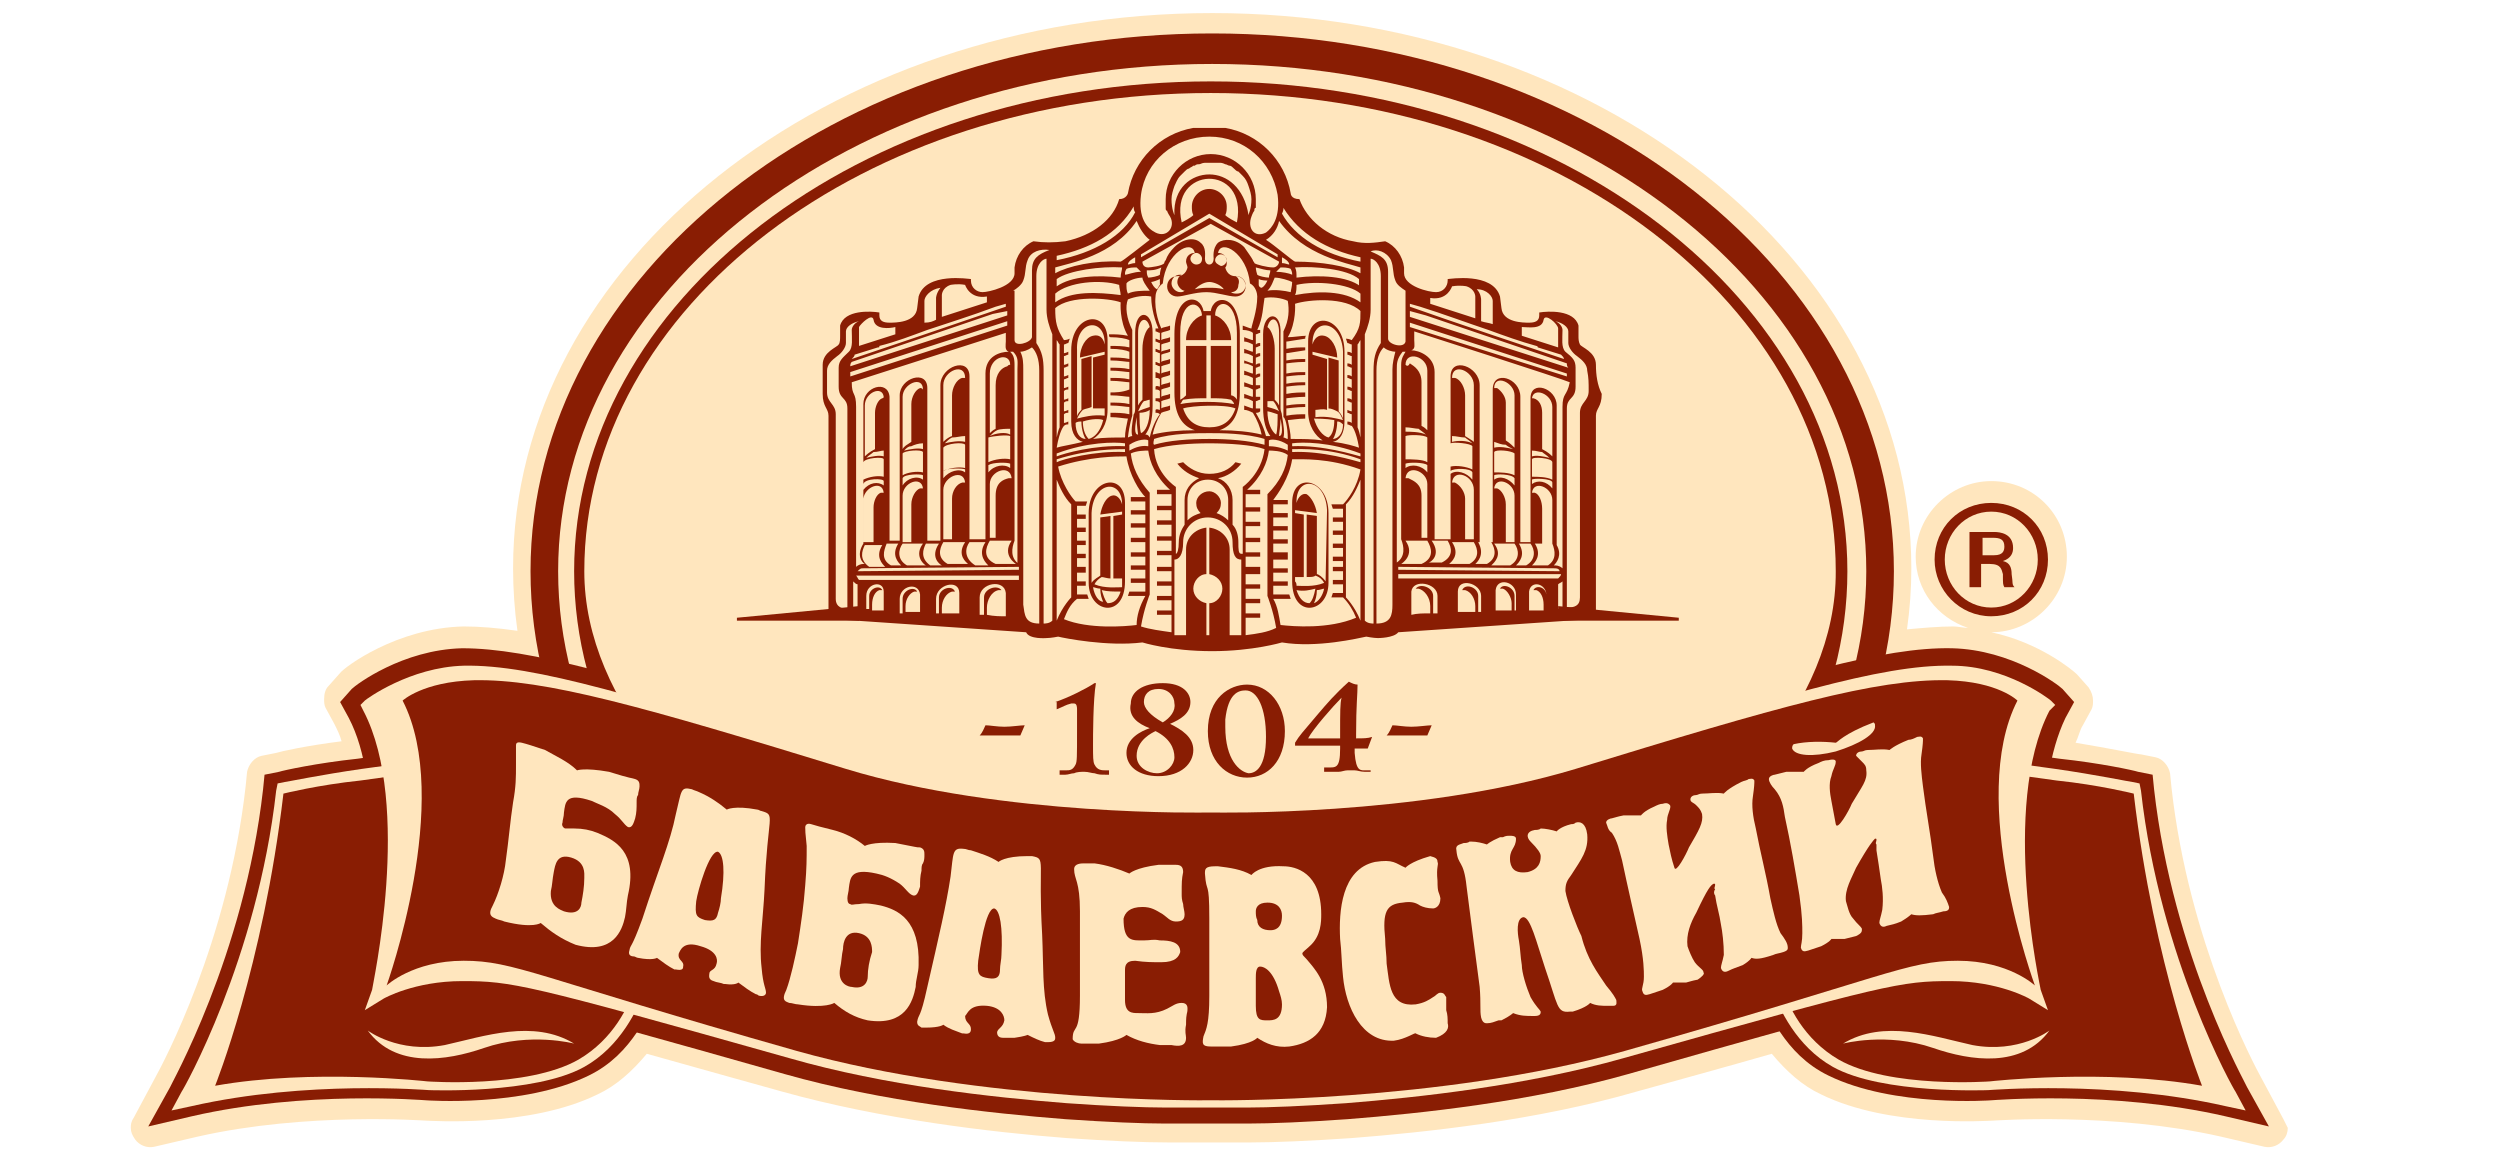 <?xml version="1.0" encoding="utf-8"?>
<!-- Generator: Adobe Illustrator 19.2.1, SVG Export Plug-In . SVG Version: 6.00 Build 0)  -->
<svg version="1.1" id="Слой_1" xmlns="http://www.w3.org/2000/svg" xmlns:xlink="http://www.w3.org/1999/xlink" x="0px" y="0px"
	 viewBox="0 0 172 80" style="enable-background:new 0 0 172 80;" xml:space="preserve">
<style type="text/css">
	.st0{fill:#FFE6BE;}
	.st1{fill:#891D03;}
</style>
<g>
	<path class="st0" d="M157.1,77c0,0-1.5-2.8-1.5-2.8c-0.5-0.9-5-9.3-6.2-20l-0.1-1c-0.1-0.5-0.5-1-1-1.1l-1-0.2
		c-0.2,0-2.1-0.4-4.5-0.8c0.2-0.4,0.3-0.9,0.5-1.2l0.6-1.1c0.1-0.2,0.1-0.4,0.1-0.6c0-0.3-0.1-0.6-0.3-0.9l-0.8-0.9
		c-0.3-0.3-2.6-2.2-5.9-2.9c0,0,0,0,0,0c2.8,0,5.2-2.3,5.2-5.2c0-2.9-2.3-5.2-5.2-5.2c-2.8,0-5.2,2.3-5.2,5.2c0,2.3,1.5,4.2,3.6,4.9
		c-0.3,0-0.7-0.1-1-0.1c-1,0-2.1,0.1-3.2,0.2c0.2-1.4,0.3-2.8,0.3-4.2c0-21.1-21.6-38.2-48.1-38.2c-26.5,0-48.1,17.2-48.1,38.2
		c0,1.4,0.1,2.9,0.3,4.3c-1.4-0.2-2.6-0.3-3.7-0.3c-4.6,0.1-8.2,2.8-8.5,3.2l-0.8,0.9c-0.2,0.2-0.3,0.5-0.3,0.9c0,0.2,0,0.4,0.1,0.6
		l0.6,1.1c0.2,0.4,0.4,0.8,0.5,1.2c-2.4,0.3-4.2,0.7-4.5,0.8l-1,0.2c-0.5,0.1-0.9,0.6-1,1.1l-0.1,1c-1.2,10.7-5.7,19.1-6.2,20
		c0,0-1.5,2.8-1.5,2.8C9,77.2,9,77.4,9,77.6c0,0.3,0.1,0.5,0.3,0.8c0.3,0.4,0.8,0.6,1.3,0.5l3-0.7c7.5-1.7,15.6-1.1,15.7-1.1
		c0.3,0,7.1,0.5,11.8-1.8c1.3-0.6,2.4-1.6,3.4-2.8c1.4,0.4,9.3,2.6,9.3,2.6c6.8,1.9,14.4,2.8,19.6,3.2c2.9,0.2,5.3,0.3,6.9,0.3
		c1.6,0,4.3,0,5.8,0c1.5,0,4-0.1,6.9-0.3c5.1-0.4,12.7-1.2,19.6-3.2c0,0,6.9-1.9,9.3-2.6c1,1.2,2.1,2.2,3.4,2.8
		c4.7,2.3,11.5,1.8,11.8,1.8c0.1,0,8.2-0.6,15.7,1.1l3,0.7c0.5,0.1,1-0.1,1.3-0.5c0.2-0.2,0.3-0.5,0.3-0.8
		C157.3,77.4,157.2,77.2,157.1,77z"/>
	<path class="st1" d="M36.5,39.3c0,20.4,21,37,46.9,37c25.8,0,46.9-16.6,46.9-37c0-20.4-21-37-46.9-37C57.5,2.3,36.5,18.9,36.5,39.3
		z"/>
	<path class="st0" d="M38.4,39.3c0,19.3,20.2,34.9,45,34.9c24.8,0,45-15.7,45-34.9c0-19.3-20.2-34.9-45-34.9
		C58.6,4.4,38.4,20.1,38.4,39.3z"/>
	<path class="st1" d="M141.7,67.7c-0.1-0.3-1.1-4.9-1.1-9.9c0-3,0.4-6.1,1.5-8.4l0.6-1.1l-0.8-0.9c-0.3-0.3-3.5-2.7-7.6-2.8
		c-4.7-0.1-11.3,1.9-23.2,5.6l-3.4,1c-10.4,3.2-24.2,2.6-24.4,2.5h-0.6c-0.1,0-14,0.6-24.3-2.5l-3.4-1c-11.9-3.6-18.5-5.6-23.2-5.6
		c-4.1,0.1-7.3,2.5-7.6,2.8l-0.8,0.9l0.6,1.1c1.2,2.3,1.5,5.4,1.5,8.4c0,5-1,9.6-1.1,9.9c0,0.1-1.4,4.3-1.4,4.3l2.6-1.5
		c0,0,1.3-0.8,1.3-0.8c0,0,1.9-1.1,4.9-1.1c3.3,0,4.2,0.2,22.2,5.3c6.7,1.9,14.2,2.7,19.3,3.1c2.9,0.2,5.3,0.3,6.8,0.3
		c1.5,0,4.2,0,5.8,0c1.5,0,4-0.1,6.8-0.3c5.1-0.4,12.6-1.2,19.3-3.1c17.9-5.1,18.9-5.3,22.2-5.3c2.9,0,4.8,1,4.9,1.1
		c0,0,1.3,0.8,1.3,0.8l2.6,1.5C143.1,72,141.8,67.8,141.7,67.7z"/>
	<path class="st1" d="M46.3,52.5l0,0.1l0,0.1c0,0.1,0.2,1.5,0.2,3.7c0,3-1,11.7-1,11.7c-0.9,1.4-1.9,4.4-5,5.9
		c-4.5,2.2-11.2,1.7-11.2,1.7c-0.1,0-8.3-0.7-16.1,1.1l-3,0.7l1.5-2.7c0-0.1,5.1-9,6.4-20.5l0.1-1l1-0.2c0.3-0.1,2.6-0.6,5.4-0.9
		c2.1-0.3,7-1,11.4-1.3C44,50.4,45.8,51.1,46.3,52.5z"/>
	<path class="st0" d="M45.6,52.8L45.6,52.8l0,0.1c0,0.3,0.8,6.8-1.2,15.1l0,0l0,0c-0.5,1.4-1.7,4-4.2,5.4
		c-3.4,1.9-10.7,1.6-10.7,1.6c-0.1,0-8.4-0.7-16.3,1.1l-1.4,0.3l0.7-1.3c0.1-0.1,5.2-9.1,6.5-20.7l0.1-0.5l0.5-0.1
		c0.1,0,2.5-0.5,5.3-0.9c2.2-0.3,7-1,11.4-1.3C44.3,51.1,45.3,51.9,45.6,52.8z"/>
	<path class="st1" d="M45,53c-0.6-1.9-16.1,0.1-20.2,0.7c-2.9,0.3-5.3,0.9-5.3,0.9c-1.4,11.9-4.7,20.1-4.7,20.1
		c6.7-1.2,14.6-0.3,14.6-0.3s6.9,0.5,10.4-1.5c2.4-1.4,3.5-3.7,3.9-5.1C45.8,59.5,45,53,45,53z"/>
	<path class="st0" d="M25.3,70.9c0,0,2.1,1.6,5.3,1c2.7-0.6,6.1-1.8,8.9-0.1c0,0-3-0.8-6.2,0.3C30.7,73,27.2,73.5,25.3,70.9z"/>
	<path class="st1" d="M120,52.5l0,0.1l0,0.1c0,0.1-0.2,1.5-0.2,3.7c0,3,1,11.7,1,11.7c0.9,1.4,1.9,4.4,5,5.9
		c4.5,2.2,11.2,1.7,11.2,1.7c0.1,0,8.3-0.7,16.1,1.1l3,0.7l-1.5-2.7c0-0.1-5.1-9-6.4-20.5l-0.1-1l-1-0.2c-0.3-0.1-2.6-0.6-5.4-0.9
		c-2.1-0.3-7-1-11.4-1.3C122.2,50.4,120.5,51.1,120,52.5z"/>
	<path class="st0" d="M120.7,52.8L120.7,52.8l0,0.1c0,0.3-0.8,6.8,1.2,15.1l0,0l0,0c0.5,1.4,1.7,4,4.2,5.4
		c3.4,1.9,10.7,1.6,10.7,1.6c0.1,0,8.4-0.7,16.3,1.1l1.4,0.3l-0.7-1.3c-0.1-0.1-5.2-9.1-6.5-20.7l-0.1-0.5l-0.5-0.1
		c-0.1,0-2.5-0.5-5.3-0.9c-2.2-0.3-7-1-11.4-1.3C121.9,51.1,121,51.9,120.7,52.8z"/>
	<path class="st1" d="M121.3,53c0.6-1.9,16.1,0.1,20.2,0.7c2.9,0.3,5.3,0.9,5.3,0.9c1.4,11.9,4.7,20.1,4.7,20.1
		c-6.7-1.2-14.6-0.3-14.6-0.3s-6.9,0.5-10.4-1.5c-2.4-1.4-3.5-3.7-3.9-5.1C120.5,59.5,121.3,53,121.3,53z"/>
	<path class="st1" d="M133.8,38.5c0-1.8,1.4-3.3,3.2-3.3c1.8,0,3.2,1.5,3.2,3.3c0,1.8-1.4,3.3-3.2,3.3
		C135.2,41.8,133.8,40.3,133.8,38.5z M133.1,38.5c0,2.1,1.7,3.9,3.9,3.9c2.2,0,3.9-1.7,3.9-3.9c0-2.2-1.7-3.9-3.9-3.9
		C134.8,34.6,133.1,36.3,133.1,38.5z M135.6,40.4h0.7v-1.6h0.6c0.8,0,0.8,0.4,0.9,0.7c0,0.7,0,0.7,0.1,0.9h0.7
		c-0.2-0.2-0.1-0.3-0.2-0.9c0-0.4-0.1-0.8-0.6-0.9v0c0.6-0.2,0.7-0.6,0.7-0.9c0-1-0.9-1.1-1.3-1.1h-1.7V40.4z M136.3,37h0.8
		c0.5,0,0.8,0.1,0.8,0.6c0,0.3-0.1,0.6-0.7,0.6h-0.8V37z"/>
	<path class="st1" d="M39.5,39.3C39.5,57.9,59.2,73,83.3,73c24.2,0,43.8-15.1,43.8-33.7c0-18.6-19.7-33.7-43.8-33.7
		C59.2,5.6,39.5,20.7,39.5,39.3z"/>
	<path class="st0" d="M83.3,72.2c-11.1,0-43.1-14.7-43.1-32.9c0-18.2,19.3-32.9,43.1-32.9c23.8,0,43,14.7,43,32.9
		C126.4,57.5,94.5,72.2,83.3,72.2z"/>
	<path class="st0" d="M141.4,48.5l-0.3-0.3c-0.1-0.1-3.1-2.4-6.8-2.4c-4.9-0.1-12.1,2.2-26.2,6.5c-10.6,3.2-24.6,2.6-24.7,2.6
		c0,0-0.5,0-0.5,0c-0.1,0-14.1,0.6-24.8-2.6C44,48,36.8,45.7,31.9,45.8c-3.7,0.1-6.7,2.3-6.8,2.4l-0.3,0.3l0.2,0.4
		c3.4,6.5,0.6,19,0.6,19.2l-0.5,1.4l1.3-0.8c0,0,2.1-1.2,5.4-1.2c3.4,0,4.4,0.2,22.5,5.3c6.6,1.9,14,2.7,19.1,3.1
		c2.8,0.2,5.3,0.3,6.8,0.3c1.6,0,2.3,0,2.6,0c0.1,0,0.4,0,0.4,0c0.4,0,1,0,2.6,0c1.5,0,3.9-0.1,6.8-0.3c5-0.4,12.4-1.2,19.1-3.1
		c18.1-5.1,19.1-5.3,22.5-5.3c3.3,0,5.4,1.2,5.4,1.2l1.3,0.8l-0.5-1.4c0-0.1-2.8-12.6,0.6-19.2L141.4,48.5z"/>
	<path class="st1" d="M138.8,48.2c0,0-1.3-1.3-4.8-1.4c-4.9-0.1-11.6,1.8-25.6,6.1c-10.9,3.3-24.9,3-24.9,3h-0.4
		c0,0-14.1,0.3-24.9-3c-14-4.3-20.7-6.2-25.6-6.1c-3.5,0.1-4.9,1.4-4.9,1.4c3.5,6.8-1.1,19.6-1.1,19.6s1.8-1.7,5.3-1.7
		c3.5,0,4.9,1.1,22.9,6.2c12.8,3.6,28.3,3.4,28.3,3.4h0.4c0,0,15.5,0.2,28.3-3.4c18-5.1,19.4-6.2,22.9-6.2c3.5,0,5.3,1.7,5.3,1.7
		S135.3,55,138.8,48.2z"/>
	<g>
		<g>
			<polygon class="st1" points="115.5,42.5 107.2,41.7 107.2,42.7 115.5,42.7 			"/>
			<polygon class="st1" points="50.7,42.5 59.1,41.7 59.1,42.7 50.7,42.7 			"/>
		</g>
		<g>
			<path class="st1" d="M88.9,34.6V40c0,2.6,2.5,2.2,2.5,0.1v-4.8C91.4,32.9,88.9,32.4,88.9,34.6z M90.1,41.5
				c-0.4,0-0.7-0.3-0.9-0.9c0.5,0.1,0.9,0,1.3-0.1C90.4,41,90.3,41.3,90.1,41.5z M90.4,41.5c0.1-0.2,0.2-0.5,0.2-0.9
				c0.2,0,0.4-0.1,0.5-0.1C91,41,90.7,41.4,90.4,41.5z M91.2,40c-0.2-0.3-0.5-0.5-0.6-0.5l0-3.9c0,0,0,0,0-0.1l-0.7-0.1v4.3
				c0.3,0,0.5,0,0.6-0.1c0.3,0.1,0.5,0.3,0.6,0.5c-0.7,0.3-1.6,0.2-1.9,0.2c0-0.1,0-0.2-0.1-0.3v-0.3c0.2,0,0.4,0,0.6,0v-4.3
				l-0.6-0.1v-0.2l1.5,0.2c-0.1-0.6-0.4-1.1-0.7-1.3c-0.3-0.1-0.6,0.2-0.7,0.6v-0.1c0-1.8,2-1.6,2.1,0.6L91.2,40z"/>
			<path class="st1" d="M74.9,35.3v4.8c0,2.1,2.5,2.5,2.5-0.1v-5.4C77.4,32.4,74.9,32.9,74.9,35.3z M75.2,40.4
				c0.1,0,0.3,0.1,0.5,0.1c0,0.4,0.1,0.7,0.2,0.9C75.6,41.4,75.3,41,75.2,40.4z M76.2,41.5c-0.2-0.2-0.3-0.6-0.4-0.9
				c0.4,0.1,0.8,0.1,1.3,0.1C76.9,41.3,76.6,41.5,76.2,41.5z M77.2,34.7c-0.1-0.4-0.4-0.7-0.7-0.6c-0.4,0.1-0.7,0.7-0.8,1.3l1.5-0.2
				v0.2l-0.6,0.1v4.3c0.2,0,0.4,0,0.6,0v0.3c0,0.1,0,0.2,0,0.3c-0.3,0-1.2,0.1-1.9-0.2c0.1-0.2,0.3-0.4,0.5-0.5
				c0.1,0,0.4,0.1,0.6,0.1v-4.3l-0.7,0.1c0,0,0,0.1,0,0.1v3.9c-0.1,0.1-0.4,0.2-0.6,0.5l0-4.8C75.2,33.1,77.2,32.9,77.2,34.7
				L77.2,34.7z"/>
			<path class="st1" d="M109.8,25.1c0-0.9-1-1.2-1.1-1.4c-0.1-0.2-0.1-0.4-0.1-0.6v-0.7c-0.3-1.1-2.1-1-2.7-0.9v0.2
				c0,0.4-0.3,0.5-0.7,0.5c-0.4,0-1.8,0-1.9-1l-0.1-0.8c-0.5-1.7-3.5-1.2-3.6-1.2v0.1c0,0.4-0.3,0.8-0.8,0.8c-0.5,0-2.2-0.4-2.2-1.3
				v-0.4c-0.1-0.8-0.6-1.5-1.3-1.8c-0.7,0.1-1.4,0.2-2.2,0c-1.8-0.3-3.2-1.5-3.7-2.9c-0.6,0-0.6-0.4-0.6-0.4
				c-0.4-2.3-2.2-4.1-4.5-4.5c0,0,0,0-0.1,0c-0.1,0-0.2,0-0.3,0c-0.1,0-0.2,0-0.3,0c-0.1,0-0.3,0-0.4,0c0,0,0,0,0,0c0,0,0,0,0,0
				c-0.1,0-0.3,0-0.4,0c-0.1,0-0.2,0-0.3,0c-0.1,0-0.2,0-0.3,0c0,0-0.1,0-0.1,0c-2.3,0.4-4.1,2.2-4.5,4.5c0,0-0.1,0.4-0.6,0.4
				c-0.4,1.4-1.8,2.5-3.7,2.9c-0.8,0.1-1.5,0.1-2.2,0c-0.7,0.3-1.2,1-1.3,1.8v0.4c0,0.9-1.8,1.3-2.2,1.3c-0.4,0-0.8-0.3-0.8-0.8
				v-0.1c-0.1,0-3.1-0.5-3.6,1.2l-0.1,0.8c-0.1,1-1.5,1-1.9,1c-0.4,0-0.7-0.1-0.7-0.5v-0.2c-0.6-0.1-2.4-0.2-2.7,0.9v0.7
				c0,0.2,0,0.5-0.1,0.6c-0.1,0.2-1.1,0.5-1.1,1.4c0,0.7,0,1.4,0,2c0,0.9,0.4,1,0.4,1.5c0,0.5,0,13.7,0,13.7c0,0.2,0.1,0.3,0.4,0.3
				l13.2,0.9c0.2,0.5,1.4,0.4,1.4,0.4c0.3,0,0.8-0.1,0.8-0.1c0.4,0.1,3.4,0.7,5.8,0.4c0,0,1.9,0.6,4.8,0.6c0,0,0,0,0,0c0,0,0,0,0,0
				c2.8,0,4.8-0.6,4.8-0.6c2.4,0.4,5.3-0.3,5.8-0.4c0,0,0.5,0.1,0.8,0.1c0,0,1.1,0,1.4-0.4l13.2-0.9c0.2,0,0.4-0.1,0.4-0.3
				c0,0,0-13.2,0-13.7c0-0.5,0.4-0.6,0.4-1.5C109.9,26.5,109.8,25.8,109.8,25.1z M69.7,20c0.2-0.1,0.6-0.4,0.7-0.7
				c0.2-0.5,0.1-0.9,0.3-1.4c0.2-0.6,0.9-0.8,1.5-0.7c-0.8,0.3-1.2,0.6-1.2,1.4V22c0,0.5,0,1,0,1.2c-0.1,0.4-1.2,0.7-1.2,0.2V20z
				 M69.5,25.1L69.5,25.1c-0.1,0-0.1,0-0.2,0.1c-0.4,0.1-0.8,0.5-0.8,1.3l0,3c-0.2,0.1-0.3,0.2-0.4,0.3v-4.1
				C68.1,24.5,69.5,24.2,69.5,25.1z M60.7,27.4c-0.3,0.1-0.5,0.6-0.5,1v2.5c-0.4,0.2-0.6,0.4-0.7,0.5v-3.5c0-0.9,1.2-1.4,1.3-0.6
				C60.8,27.4,60.7,27.4,60.7,27.4z M60.8,31v0.4c-0.3-0.1-0.8,0-1.2,0.1c0.2-0.2,0.4-0.3,0.5-0.4C60.4,31.1,60.6,31,60.8,31z
				 M60.8,31.6v1.2c-0.4-0.1-1,0-1.4,0.2v-1.2C59.5,31.5,60.8,31.4,60.8,31.6z M60.8,33.1v0.3c-0.4-0.3-1-0.2-1.4,0.3v-0.4
				C59.5,32.9,60.8,32.9,60.8,33.1z M60.8,33.9c0,0-0.1,0-0.2,0c-0.3,0.1-0.5,0.6-0.5,1v2.4l-0.7,0v-3C59.5,33.5,60.7,33,60.8,33.9z
				 M59.5,37.5l0.6,0l0,0h0l0.6,0c-0.5,0.8,0,1.3,0.2,1.5l-1.1,0C59.1,38.5,59.3,37.9,59.5,37.5z M61,37.4l0.8,0
				c-0.5,0.8,0,1.3,0.2,1.5l-0.7,0C60.6,38.5,60.8,37.9,61,37.4z M62.1,37.4l1.4,0c-0.6,0.8,0,1.4,0.2,1.5l-1.3,0
				C61.7,38.5,61.8,37.8,62.1,37.4z M63.5,30.5v0.4c-0.3-0.1-0.9,0-1.3,0.1c0.2-0.2,0.3-0.3,0.5-0.3v0
				C62.9,30.6,63.2,30.5,63.5,30.5z M63.3,26.7c-0.3,0.1-0.6,0.6-0.6,1.1l0,2.6c-0.3,0.2-0.5,0.3-0.6,0.5v-3.6
				c0-0.9,1.4-1.5,1.4-0.5C63.4,26.7,63.4,26.7,63.3,26.7z M63.5,31.1v1.4c-0.4-0.1-1.1,0-1.4,0.2v-1.5C62.2,31,63.4,30.9,63.5,31.1
				z M63.5,32.7V33c-0.4-0.3-1.1-0.1-1.4,0.4v-0.5C62.2,32.6,63.4,32.6,63.5,32.7z M63.5,33.6c-0.1,0-0.1,0-0.2,0
				c-0.3,0.1-0.6,0.6-0.6,1.1l0,2.6l-0.6,0v-3.2C62.1,33.2,63.4,32.7,63.5,33.6z M63.7,37.4l0.9,0c-0.6,0.9,0,1.4,0.2,1.5l-0.8,0
				C63.3,38.4,63.5,37.8,63.7,37.4z M64.9,37.3l1.5,0c-0.6,0.9,0.1,1.4,0.2,1.5l-1.4,0C64.5,38.4,64.6,37.8,64.9,37.3z M66.2,26
				c-0.4,0.1-0.7,0.7-0.7,1.2l0,2.8c-0.3,0.1-0.5,0.3-0.6,0.4v-3.9c0-1,1.5-1.6,1.5-0.5v0C66.3,26,66.3,26,66.2,26z M66.4,30v0.4
				c-0.4-0.1-1,0-1.4,0.1c0.2-0.2,0.3-0.3,0.5-0.4C65.8,30.1,66.1,30,66.4,30z M66.4,30.6v1.6c-0.4-0.1-1.1,0-1.5,0.2v-1.6
				C65.1,30.5,66.3,30.4,66.4,30.6z M66.4,32.3v0.2c-0.4-0.3-1.1-0.1-1.5,0.4v-0.5C65.1,32.2,66.3,32.2,66.4,32.3z M66.4,33.2
				c-0.1,0-0.1,0-0.2,0c-0.4,0.1-0.7,0.6-0.7,1.1l0,2.8l-0.6,0v-3.4C64.9,32.8,66.3,32.2,66.4,33.2z M66.7,37.3l1.1,0
				c-0.6,0.9,0.1,1.5,0.2,1.6l-0.9,0C66.3,38.4,66.4,37.7,66.7,37.3z M68.1,37.2l1.5,0c-0.7,1,0.3,1.6,0.3,1.6l-1.4,0
				C67.6,38.4,67.8,37.7,68.1,37.2z M69.4,32.9c-0.4,0.1-0.9,0.3-0.9,1.2l0,2.9l-0.4,0v-3.7c0-0.9,1.4-1.4,1.5-0.4
				C69.5,32.9,69.4,32.9,69.4,32.9z M69.5,30v1.6c-0.4-0.1-1.1,0-1.5,0.2v-1.7C68.3,30,69.3,29.9,69.5,30z M68.1,30
				c0.2-0.2,0.3-0.3,0.5-0.4c0.2-0.1,0.7-0.1,0.9-0.1v0.4C69.2,29.7,68.5,29.8,68.1,30z M69.5,31.9v0.3c-0.4-0.3-1.1-0.2-1.5,0.3V32
				C68.3,31.8,69.3,31.8,69.5,31.9z M64.8,20.3c0,0,0-0.5,0.6-0.7c0,0,0.5-0.1,1,0c0,0,0.3,1,1.5,0.8v0.4l-3.1,1V20.3z M63.6,20.7
				c0-0.3,0.4-0.8,1.1-0.9c-0.3,0.4-0.3,0.7-0.3,0.7l0,1.5c-0.2,0.1-0.4,0.2-0.8,0.2C63.6,21.7,63.6,21,63.6,20.7z M63.8,22.7
				c1.5-0.5,3.1-1,4.7-1.6l0.7-0.2v0.2c-2.6,0.9-9.4,3.2-10.6,3.6c0.1-0.1,0.2-0.2,0.2-0.3l1.6-0.5c0.1,0,0.1,0,0.1-0.1
				C61.7,23.5,62.7,23.1,63.8,22.7z M69.3,21.4v0.3l-10.8,3.5c0-0.1,0-0.2,0.1-0.3l9.7-3.3L69.3,21.4z M60.1,22
				c0.1,0.7,1.1,0.6,1.5,0.5c0,0.3,0,0.5,0,0.5l-2.5,0.8c0-0.1,0-0.7,0-1.3C59.2,22.3,60,21.5,60.1,22z M58.4,41.9
				c-0.4,0-0.9-0.1-0.9-0.7l0-12.7c0-0.7-0.6-0.8-0.6-1.5c0-0.6,0-0.9,0-1.5c0-0.4,0.3-0.7,0.7-1c0.3-0.2,0.6-0.6,0.6-0.9
				c0-0.2,0-0.4,0-0.8c0-0.3,0.4-0.6,0.9-0.7c-0.3,0.1-0.5,0.4-0.5,0.6c0,0.6,0.1,1.2-0.2,1.5c-0.4,0.4-0.7,0.6-0.7,1.1
				c0,0.4,0,0.9,0,1.3c0,0.9,0.6,0.7,0.6,1.5V41.9z M69.3,22.1v0.3l-10.8,3.5c0-0.1,0-0.2,0-0.3L69.3,22.1z M69.2,22.9
				c0,0,0,0.4,0,0.6c0,0.2-0.1,0.6,0.2,0.7c-0.6,0-1.6,0.3-1.6,1.5v11.4l-1.1,0V25.9h0c0-1.4-2-0.7-2,0.6l0,0v10.7l-0.9,0V26.7
				c0-1.3-1.9-0.7-1.9,0.5v10l-0.7,0v-9.9h0c-0.1-1.2-1.8-0.7-1.8,0.5v9.4v0.2v0h0c-0.5,0.8-0.1,1.3,0.1,1.4h-0.1
				c-0.2,0-0.4,0.1-0.5,0.2V28c0-1.1-0.3-0.7-0.3-1.7C58.9,26.2,69.2,22.9,69.2,22.9z M59,41.9c-0.1,0-0.2,0-0.3,0v-1.9
				c0.1,0.1,0.2,0.2,0.3,0.2V41.9z M60.9,42c-0.3,0-0.7,0-0.9,0v-0.4c0-0.5,0.2-0.9,0.5-1c0.1,0,0.1,0,0.2,0
				c-0.2-0.4-0.9-0.1-0.9,0.4v0.9c-0.1,0-0.1,0-0.2,0V41c0-0.9,1.2-1.1,1.2-0.3c0,0,0,0,0,0V42z M63.3,42.1c-0.4,0-0.7,0-1,0v-0.4
				c0-0.5,0.3-0.9,0.6-1c0.1,0,0.2,0,0.2,0c-0.2-0.4-1-0.1-1,0.5v1c-0.1,0-0.1,0-0.2,0v-1c0-0.9,1.3-1.2,1.4-0.3v0V42.1z M66,40.8
				v1.4c-0.4,0-0.8,0-1.2,0v-0.4c0-0.5,0.3-1,0.7-1.1c0.1,0,0.2,0,0.2,0c-0.2-0.5-1.1-0.2-1.1,0.4v1.1c-0.1,0-0.1,0-0.2,0v-1
				C64.4,40.2,66,39.8,66,40.8C66,40.8,66,40.8,66,40.8z M69.2,40.9v1.5c-0.4,0-0.8,0-1.3-0.1l0-0.5c0-0.5,0.3-1.1,0.8-1.2
				c0.1,0,0.1,0,0.2,0c-0.3-0.4-1.2-0.1-1.2,0.5v1.2c-0.1,0-0.2,0-0.3,0v-1.2c0-1,1.7-1.3,1.8-0.3c0,0,0,0,0,0V40.9
				C69.2,40.8,69.2,40.9,69.2,40.9L69.2,40.9z M70.1,39.9l-11,0c-0.1-0.1-0.1-0.2-0.2-0.3l11.2,0V39.9z M70.1,39.2l-11.1,0.1
				c0.1-0.1,0.2-0.2,0.3-0.2L70.1,39V39.2z M70.1,38.8c-0.6-0.4-0.5-1.1-0.3-1.6V37v0h0v-5.2h0c0,0,0,0,0,0V30h0c0,0,0,0,0,0v-4.9
				c0-0.5-0.1-0.7-0.3-0.9c0.1,0,0.1,0,0.2,0c0.4,0.4,0.3,0.7,0.3,1.2V38.8z M71.5,42.9c-1,0-1-0.6-1.1-1.3V25.4
				c0-0.4,0-0.8-0.2-1.2c0.2,0,0.5-0.1,0.8-0.3c0.3,0.3,0.5,0.8,0.5,1.6V42.9z M72.4,42.7c-0.2,0.2-0.5,0.2-0.6,0.2V25.5
				c0-0.8-0.1-1.3-0.5-1.9V19c0-0.9,0.5-1.2,0.7-1.2c0,0.5,0,2.9,0,3.5c0,0.6,0.2,1.2,0.4,1.7V42.7z M93.6,19.7
				c-0.9-0.7-2.8-0.8-4.4-0.6c0-0.3,0-0.5-0.1-0.7c1.3-0.1,3.6,0.1,4.4,0.8V19.7z M88.3,14.3c1.1,1.8,3,2.9,5.3,3.4V18
				c-2.6-0.5-4.5-1.7-5.4-3.3C88.3,14.5,88.3,14.4,88.3,14.3z M93.6,18.4l0,0.4c-0.9-0.5-2.7-0.8-4.5-0.8c-0.1,0-1.5-1.2-2-1.5
				c0.5-0.3,0.8-0.8,0.9-1.3C89.7,17.6,92.7,18.1,93.6,18.4z M88.6,30.2c-0.1,0-0.2-0.1-0.3-0.1c0.1-0.3,0-0.9-0.1-1.5
				c0-0.2-0.1-0.3-0.1-0.5V23c0.1-1.7-1.2-1.6-1.2,0v5c0,1,0.2,1.6,0.5,2c-0.1,0-0.2,0-0.3,0c-0.2-0.8-0.6-1.4-0.7-1.6
				c0.1,0,0.2,0,0.3-0.1l0-0.2c-0.1,0-0.2,0-0.3,0v-0.5c0.1,0,0.2-0.1,0.3-0.1v-0.2c-0.1,0-0.2,0-0.3,0v-0.5c0.1,0,0.2-0.1,0.3-0.1
				v-0.2c-0.1,0-0.2,0-0.3,0v-0.5c0.1,0,0.2-0.1,0.3-0.1v-0.2c-0.1,0-0.2,0-0.3,0.1v-0.5c0.1,0,0.2-0.1,0.3-0.1V25
				c-0.1,0-0.2,0-0.3,0.1v-0.5c0.1,0,0.2-0.1,0.3-0.1v-0.2c-0.1,0-0.2,0-0.3,0.1v-0.5c0.1,0,0.2-0.1,0.3-0.1v-0.2
				c-0.1,0-0.2,0-0.3,0.1V23c0.1,0,0.2-0.1,0.3-0.1c0-0.1,0-0.1,0-0.2c-0.1,0-0.2,0-0.2,0c0.4-0.8,0.4-1.7,0.5-2.2
				c0.5-0.1,1.2,0,1.6,0.2c0.1,0.6,0.1,1.3-0.3,2.1v5.9C88.4,28.7,88.6,29.3,88.6,30.2z M88.1,28.8c0.1,0.5,0.2,1.2-0.1,1.2l0,0
				C88,29.8,88.1,29.3,88.1,28.8z M88,27.9c-0.1-0.2-0.2-0.3-0.3-0.4l0-3.5c0-0.6-0.2-1.3-0.5-1.5c0.2-0.8,0.8-0.7,0.8,0.4V27.9z
				 M87.6,27.6c0.2,0.2,0.3,0.5,0.4,0.7c-0.1-0.1-0.4-0.2-0.8-0.3v-0.4C87.3,27.6,87.5,27.6,87.6,27.6z M87.9,28.5
				c0,0.4,0,1.1-0.1,1.4c-0.3-0.2-0.6-0.8-0.6-1.6C87.3,28.3,87.6,28.4,87.9,28.5z M88.6,30.6c0,0.1,0,0.1,0,0.2c0,0.1,0,0.1,0,0.2
				c-0.2-0.1-0.7-0.3-1.3-0.3c0-0.1,0-0.3,0-0.4C87.4,30.2,88,30.2,88.6,30.6z M78.3,29.9L78.3,29.9c-0.3,0-0.2-0.6-0.1-1.2
				C78.2,29.3,78.3,29.8,78.3,29.9z M78.3,28.3c0.1-0.2,0.2-0.5,0.4-0.7c0.1,0,0.3-0.1,0.4-0.1V28C78.8,28.1,78.5,28.2,78.3,28.3z
				 M79.1,28.2c0,0.9-0.3,1.5-0.6,1.6c-0.1-0.3-0.1-1-0.1-1.4C78.7,28.4,79,28.3,79.1,28.2z M78.6,24l0,3.5
				c-0.1,0.1-0.2,0.2-0.3,0.4v-5c0-1,0.6-1.2,0.8-0.4C78.8,22.7,78.6,23.4,78.6,24z M79,30.3c0,0.1,0,0.2,0,0.4
				c-0.6-0.1-1.1,0.2-1.3,0.3c0-0.1,0-0.1,0-0.2c0-0.1,0-0.2,0-0.2C78.3,30.2,78.9,30.2,79,30.3z M78.8,29.9c0.3-0.4,0.5-1,0.5-2v-5
				c0-1.6-1.2-1.7-1.2,0v5.1c0,0.2,0,0.4-0.1,0.5c-0.1,0.6-0.2,1.2-0.1,1.5c-0.1,0-0.3,0.1-0.3,0.1c0.1-0.9,0.3-1.5,0.3-1.5v-5.9
				c-0.4-0.8-0.5-1.6-0.3-2.1c0.5-0.2,1.1-0.3,1.6-0.2c0,0.4,0.1,1.3,0.5,2.2c-0.1,0-0.2,0-0.2,0c0,0.1,0,0.2,0,0.2
				c0.1,0,0.2,0.1,0.3,0.1v0.5c-0.1,0-0.2-0.1-0.3-0.1v0.2c0.1,0,0.2,0.1,0.3,0.1v0.5c-0.1,0-0.2-0.1-0.3-0.1v0.2
				c0.1,0,0.2,0.1,0.3,0.1V25c-0.1,0-0.2-0.1-0.3-0.1v0.2c0.1,0,0.2,0.1,0.3,0.1v0.5c-0.1,0-0.2-0.1-0.3-0.1V26c0.1,0,0.2,0,0.3,0.1
				v0.5c-0.1,0-0.2-0.1-0.3,0v0.2c0.1,0,0.2,0,0.3,0.1v0.5c-0.1,0-0.2,0-0.3,0v0.2c0.1,0,0.2,0,0.3,0.1v0.5c-0.1,0-0.2-0.1-0.3,0
				l0,0.2c0.1,0,0.2,0,0.3,0.1c-0.1,0.1-0.5,0.7-0.7,1.6C79,29.9,78.9,29.9,78.8,29.9z M78.2,18.4c0.1,0.1,0.2,0.2,0.3,0.3
				c-0.5,0-0.9,0.2-1.1,0.2c0-0.2,0-0.2,0.1-0.4C77.7,18.4,78,18.4,78.2,18.4z M77.6,18.2c0-0.2,0.3-0.4,0.5-0.5c0,0.1,0,0.3,0,0.4
				C77.9,18.1,77.7,18.2,77.6,18.2z M83.2,13c-0.7,0-1.2,0.6-1.2,1.2c0,0.2,0,0.4,0.1,0.6c0,0,0,0,0,0c-0.2,0.2-0.6,0.4-0.8,0.5
				c-0.9-3.9,4.6-4.1,3.8,0c-0.2-0.1-0.6-0.3-0.8-0.5c0,0,0,0,0,0c0.1-0.2,0.1-0.4,0.1-0.6C84.4,13.5,83.8,13,83.2,13z M83.2,12
				c-1.2,0-2.5,0.9-2.4,2.8c0,0-0.2-0.4-0.2-1.1c0-0.3,0.1-0.6,0.2-0.9c0.1-0.2,0.2-0.5,0.4-0.7l0,0c0.1-0.1,0.2-0.2,0.3-0.3
				c0,0,0,0,0,0c0.1-0.1,0.2-0.2,0.3-0.2c0,0,0,0,0,0c0.1-0.1,0.2-0.1,0.3-0.2c0,0,0,0,0.1,0c0.1-0.1,0.2-0.1,0.3-0.1c0,0,0,0,0,0
				c0.1,0,0.2-0.1,0.4-0.1c0,0,0.1,0,0.1,0c0.1,0,0.2,0,0.4,0c0.1,0,0.2,0,0.4,0c0,0,0.1,0,0.1,0c0.1,0,0.2,0,0.4,0.1c0,0,0,0,0,0
				c0.1,0,0.2,0.1,0.3,0.1c0,0,0,0,0,0c0.1,0,0.2,0.1,0.3,0.2c0,0,0,0,0,0c0.1,0.1,0.2,0.2,0.3,0.2c0,0,0,0,0,0
				c0.1,0.1,0.2,0.2,0.3,0.3l0,0c0.2,0.2,0.3,0.4,0.4,0.7c0.1,0.3,0.2,0.6,0.2,0.9c0,0.7-0.2,1-0.2,1.1C85.6,12.9,84.4,12,83.2,12z
				 M83.2,14.7l4.7,2.8c0,0.1,0,0.1,0,0.2L83.2,15l-4.7,2.7c0-0.1,0-0.2,0-0.2L83.2,14.7z M88.8,18.5c0.1,0.2,0.1,0.3,0.1,0.4
				c-0.2-0.1-0.7-0.2-1.1-0.2c0.1-0.1,0.2-0.2,0.3-0.3C88.3,18.4,88.6,18.4,88.8,18.5z M88.2,18.1c0-0.2,0-0.3,0-0.4
				c0.2,0.1,0.5,0.3,0.5,0.5C88.6,18.2,88.4,18.1,88.2,18.1z M86.2,22.9v0.5c-0.1,0-0.3-0.1-0.6-0.2v0.3c0.2,0,0.4,0.1,0.6,0.2v0.5
				c-0.1,0-0.3-0.1-0.6-0.2v0.3c0.2,0,0.4,0.1,0.6,0.2v0.5c-0.1,0-0.3-0.1-0.6-0.2V25c0.2,0,0.4,0.1,0.6,0.2v0.5
				c-0.1,0-0.3-0.1-0.6-0.2v0.3c0.2,0,0.4,0.1,0.6,0.2v0.5c-0.1,0-0.3-0.1-0.6-0.2v0.3c0.2,0,0.4,0.1,0.6,0.2v0.5
				c-0.1,0-0.3-0.1-0.6-0.2v0.3c0.2,0,0.4,0.1,0.6,0.2v0.5c-0.1,0-0.3-0.1-0.6-0.2v0.3c0.2,0,0.4,0.1,0.6,0.2c0.3,0.5,0.5,1,0.6,1.5
				c-0.8-0.2-1.8-0.3-2.9-0.3c0.9-0.3,1.4-1.1,1.4-2.6V23c0-2.8-1.8-2.8-2-1.6c-0.1,0-0.4,0-0.5,0c-0.2-1.2-2-1.3-2,1.6V27
				c0,1.5,0.5,2.3,1.4,2.6c-1.1,0-2.1,0.1-2.9,0.3c0.1-0.5,0.3-1,0.6-1.5c0.2-0.1,0.4-0.1,0.6-0.2v-0.3c-0.2,0.1-0.5,0.1-0.6,0.2
				v-0.5c0.2-0.1,0.4-0.1,0.6-0.2v-0.3c-0.2,0.1-0.5,0.1-0.6,0.2v-0.5c0.2-0.1,0.4-0.1,0.6-0.2v-0.3c-0.2,0.1-0.5,0.1-0.6,0.2V26
				c0.2-0.1,0.4-0.1,0.6-0.2v-0.3c-0.2,0.1-0.5,0.1-0.6,0.2v-0.5c0.2-0.1,0.4-0.1,0.6-0.2v-0.3c-0.2,0.1-0.5,0.1-0.6,0.2v-0.5
				c0.2-0.1,0.4-0.1,0.6-0.2V24c-0.2,0.1-0.5,0.1-0.6,0.2v-0.5c0.2-0.1,0.4-0.1,0.6-0.2v-0.3c-0.2,0.1-0.5,0.1-0.6,0.2v-0.5
				c0.2-0.1,0.4-0.1,0.6-0.2v-0.3c-0.2,0.1-0.5,0.1-0.6,0.2c-0.1-0.2-0.5-1.2-0.4-2.2c0-0.3,0.2-0.7,0.5-0.9c0.2-2.1,2-3.1,2.2-2.1
				h0c-0.3,0-0.6,0.2-0.6,0.6c0,0.1,0.1,0.3,0.1,0.4c0,0-0.1,0.6-0.7,0.6c-0.4,0-0.7,0.3-0.7,0.7c0,0.4,0.3,0.7,0.7,0.7
				c0.4,0,1.2-0.3,2-0.3c0.7,0,1.5,0.3,2,0.3c0.4,0,0.7-0.3,0.7-0.7c0-0.4-0.3-0.7-0.7-0.7c-0.6,0-0.7-0.6-0.7-0.6
				c0.1-0.1,0.1-0.2,0.1-0.4c0-0.3-0.2-0.6-0.6-0.6h0c0.2-1,2,0,2.2,2.1c0.4,0.2,0.5,0.7,0.5,0.9c0,1-0.4,2-0.4,2.2
				c-0.1,0-0.3-0.1-0.6-0.2v0.3C85.8,22.7,86.1,22.8,86.2,22.9z M83,27.4v-3.6h-1.4v3.4c-0.1,0.1-0.2,0.2-0.4,0.3c0-0.2,0-0.4,0-0.6
				v-4c0-2.4,1.4-2.3,1.5-1.2c-0.6,0.2-1.1,0.9-1.1,1.7H83v-1.7h0.3v1.7h1.4c0-0.8-0.5-1.5-1.1-1.7c0-1.2,1.5-1.2,1.5,1.2l0,4
				c0,0.2,0,0.4,0,0.6c-0.1-0.2-0.3-0.3-0.4-0.3v-3.4h-1.4v3.6c0.5,0,1,0,1.4,0.1l0,0c0.1,0.1,0.2,0.2,0.2,0.3c-1-0.2-2.7-0.2-3.7,0
				c0.1-0.1,0.1-0.2,0.2-0.3l0,0C82,27.4,82.5,27.4,83,27.4z M85,28.1c-0.3,0.9-0.9,1.3-1.8,1.3c-0.9,0-1.5-0.4-1.8-1.3
				C82,27.9,84.3,27.8,85,28.1z M79.8,19.2c0,0.1,0,0.2,0,0.4c-0.1,0.1-0.1,0.2-0.2,0.3c-0.2-0.1-0.3-0.3-0.4-0.5
				C79.3,19.4,79.6,19.3,79.8,19.2z M79,19.1c-0.1-0.2-0.1-0.3-0.1-0.5c0.3,0,0.6,0,1-0.2c0,0-0.1,0.3-0.1,0.5
				C79.7,19,79.2,19.1,79,19.1z M84.2,19.9c-0.4-0.1-0.7-0.1-1-0.1c-0.3,0-0.6,0-1,0.1c0.2-0.2,0.6-0.5,1-0.5
				C83.5,19.4,84,19.6,84.2,19.9z M83.6,17.9c0-0.2,0.2-0.4,0.4-0.4c0.2,0,0.4,0.2,0.4,0.4c0,0.2-0.2,0.4-0.4,0.4
				C83.8,18.2,83.6,18.1,83.6,17.9z M82.3,18.2c-0.2,0-0.4-0.2-0.4-0.4c0-0.2,0.2-0.4,0.4-0.4c0.2,0,0.4,0.2,0.4,0.4
				C82.7,18.1,82.5,18.2,82.3,18.2z M81.5,20C81.5,20,81.5,20,81.5,20c-0.1,0.1-0.2,0.1-0.3,0.1c-0.3,0-0.6-0.3-0.6-0.6
				c0-0.3,0.2-0.6,0.6-0.6c0,0,0.1,0,0.1,0c-0.2,0.1-0.3,0.3-0.3,0.5C81,19.7,81.3,20,81.5,20z M85,19c0,0,0.1,0,0.1,0
				c0.3,0,0.6,0.3,0.6,0.6c0,0.3-0.2,0.6-0.6,0.6c-0.1,0-0.3,0-0.4-0.1c0,0,0,0,0,0c0.3,0,0.5-0.2,0.5-0.5
				C85.3,19.3,85.2,19.1,85,19z M86.6,19.6c0-0.1,0-0.2,0-0.4c0.2,0.1,0.5,0.1,0.6,0.1c-0.1,0.2-0.2,0.4-0.4,0.5
				C86.7,19.8,86.6,19.7,86.6,19.6z M86.5,18.9c-0.1-0.3-0.1-0.5-0.1-0.5c0.4,0.1,0.7,0.2,1,0.2c0,0.2-0.1,0.3-0.1,0.5
				C87.1,19.1,86.6,19,86.5,18.9z M86.3,18.1c0-0.1-0.1-0.1-0.1-0.2c0,0,0,0,0,0c-0.1-0.2-0.4-0.6-0.6-0.9c-0.6-0.6-1.4-0.6-1.8-0.3
				c-0.4,0.4-0.3,1-0.3,1.1c0,0.2-0.1,0.4-0.3,0.4c-0.2,0-0.3-0.2-0.3-0.4c0-0.2,0.1-0.8-0.3-1.1c-0.4-0.4-1.2-0.3-1.8,0.3
				c-0.3,0.3-0.5,0.6-0.6,0.9c0,0,0,0,0,0c-0.1,0.1-0.1,0.2-0.1,0.2c-0.1,0.2-1,0.3-1.1,0.3c-0.3,0-0.4-0.2-0.4-0.4l4.7-2.6l4.7,2.6
				c0,0.2-0.2,0.4-0.4,0.4C87.2,18.4,86.4,18.2,86.3,18.1z M78.6,19.1c0,0.2,0.2,0.5,0.5,0.9c-0.5,0-1.1,0-1.5,0.2
				c-0.1-0.2-0.1-0.4-0.1-0.7C77.6,19.3,78.2,19.1,78.6,19.1z M79.4,30.2c1.2-0.4,3-0.4,3.8-0.4c0.8,0,2.5,0,3.8,0.4
				c0,0.1,0,0.3,0,0.4c-1.1-0.3-2.5-0.4-3.8-0.4c-1.4,0-2.8,0.1-3.8,0.4C79.3,30.5,79.4,30.3,79.4,30.2z M87.2,20
				c0.3-0.3,0.4-0.7,0.5-0.9c0.4,0,1,0.2,1.2,0.3c0,0.3-0.1,0.6-0.1,0.7C88.4,20,87.7,19.9,87.2,20z M78.5,13.4c0.3-2.3,2.3-4,4.7-4
				c2.4,0,4.3,1.7,4.7,4c0.2,1.6-0.4,2.3-0.8,2.6c-0.8,0.4-1.3-0.3-1-1.1c0,0,0.1-0.3,0.2-0.4c0,0,0,0,0,0c0-0.1,0-0.2,0.1-0.2
				c0,0,0-0.1,0-0.1c0-0.1,0-0.1,0-0.2c0-0.1,0-0.2,0-0.3c0-1.7-1.4-3.1-3.1-3.1c-1.7,0-3.1,1.4-3.1,3.1c0,0.1,0,0.2,0,0.3
				c0,0.1,0,0.1,0,0.2c0,0,0,0.1,0,0.1c0,0.1,0,0.2,0.1,0.2c0,0,0,0,0,0c0,0.1,0.2,0.4,0.2,0.4c0.4,0.7-0.2,1.5-1,1.1
				C78.9,15.7,78.3,15,78.5,13.4z M72.7,17.6c2.3-0.5,4.2-1.5,5.3-3.4c0,0.1,0,0.3,0.1,0.4c-0.8,1.6-2.8,2.8-5.4,3.3V17.6z
				 M78.2,15.2c0.2,0.5,0.5,1,0.9,1.3c-0.4,0.3-1.9,1.5-2,1.5c-1.8-0.1-3.6,0.3-4.5,0.8l0-0.4C73.6,18.1,76.6,17.6,78.2,15.2z
				 M72.7,19.2c0.8-0.6,3.1-0.9,4.5-0.8c0,0.2-0.1,0.4-0.1,0.7c-1.6-0.2-3.4-0.1-4.4,0.6V19.2z M77,19.6c0,0.2,0.1,0.5,0.1,0.7
				c-1.6-0.2-3.4-0.3-4.5,0.5l0-0.6C73.5,19.4,75.7,19.2,77,19.6z M77.1,20.8c0,0-0.1,1.3,0.5,2.3c-0.5-0.1-0.9-0.1-1.3-0.1
				c0,0.1,0,0.2,0.1,0.2c0.6,0,1.1,0.1,1.3,0.2v0.5c-0.4-0.1-0.9-0.1-1.3-0.1V24c0.6,0,1.1,0.1,1.3,0.2v0.5
				c-0.4-0.1-0.9-0.1-1.3-0.1v0.2c0.6,0,1.1,0.1,1.3,0.1v0.5c-0.4-0.1-0.9-0.1-1.3-0.1v0.2c0.6,0,1.1,0.1,1.3,0.1v0.5
				c-0.4-0.1-0.9-0.1-1.3-0.1v0.2c0.6,0,1.1,0.1,1.3,0.1v0.5C77.2,27,76.7,27,76.4,27v0.2c0.6,0,1.1,0.1,1.3,0.1v0.5
				c-0.4-0.1-0.9-0.1-1.3-0.1v0.2c0.6,0,1.1,0.1,1.3,0.1v0.5c-0.4-0.1-0.9-0.1-1.3-0.1l0,0.3c0.5,0,1,0.1,1.2,0.1
				c-0.1,0.5-0.2,0.9-0.2,1.3c-0.7,0-1.5,0-2.2,0.1c0.5-0.3,1-1,1-2v-4.8c0-2.2-2.5-1.8-2.5,0.7V29c0,0.9,0.4,1.3,0.8,1.4
				c-0.8,0.2-1.5,0.3-1.8,0.4c0.2-1.2,0.5-1.5,0.5-1.5l0,0c0.1-0.1,0.2-0.1,0.3-0.1V29c-0.2,0.1-0.3,0.1-0.3,0.1v-0.6
				c0.1-0.1,0.2-0.1,0.3-0.1v-0.2c-0.2,0.1-0.3,0.1-0.3,0.1v0v-0.6c0.1-0.1,0.2-0.1,0.3-0.1v-0.2c-0.2,0.1-0.3,0.1-0.3,0.1v-0.6
				c0.1-0.1,0.2-0.1,0.3-0.1v-0.2c-0.2,0.1-0.3,0.1-0.3,0.1v-0.6c0.1,0,0.2-0.1,0.3-0.1v-0.2c-0.2,0.1-0.3,0.1-0.3,0.1v-0.6
				c0.1,0,0.2-0.1,0.3-0.1v-0.2c-0.2,0.1-0.3,0.1-0.3,0.1v-0.6c0.1,0,0.2-0.1,0.3-0.1v-0.2c-0.2,0.1-0.3,0.1-0.3,0.1v-0.6
				c0.1,0,0.2-0.1,0.3-0.1l0.1-0.3c-0.2,0.1-0.4,0.1-0.4,0.1c-0.5-0.8-0.6-1.2-0.6-2.2C73.6,20.3,76.3,20.5,77.1,20.8z M76,24.2v0.2
				l-0.8,0.2v0.9v0.2v2.4c0.3,0,0.5,0,0.8,0v0.3c0,0.1,0,0.2,0,0.2c-0.8-0.1-1.5,0.1-1.9,0.2c0.1-0.2,0.2-0.4,0.4-0.6
				c0.2-0.1,0.4-0.1,0.6-0.2v-2.4l0-0.2v-0.9l-0.7,0.2l0,3.5c-0.1,0.1-0.3,0.3-0.3,0.5v-4.6C74,22,76,21.8,76,23.6v0.1
				c-0.1-0.5-0.4-0.7-0.8-0.6c-0.5,0.1-0.9,0.8-0.9,1.5v0L76,24.2z M75.9,28.9c-0.2,0.8-0.6,1.2-1,1.3c-0.3-0.3-0.4-0.8-0.4-1.2
				C75.1,28.8,75.7,28.8,75.9,28.9z M74,29.1c0.1-0.1,0.3-0.1,0.4-0.1c0,0.6,0.2,1.1,0.3,1.2C74.3,30.2,74,29.8,74,29.1
				C73.9,29.1,73.9,29.1,74,29.1z M77.4,30.5c0,0.1,0,0.1,0,0.2c-2.1-0.1-4.2,0.5-4.7,0.7c0-0.1,0-0.1,0-0.2
				C74.8,30.4,76.7,30.4,77.4,30.5z M72.7,30.1v-6.7c0.1,0.1,0.1,0.2,0.2,0.3v5.7C72.9,29.4,72.8,29.6,72.7,30.1z M77.4,30.9
				c0,0.1,0,0.2,0,0.2c-2.1-0.1-4.3,0.5-4.7,0.7v-0.2C74.9,30.9,76.8,30.9,77.4,30.9z M72.7,42.7V33c0.2,0.5,0.5,1.2,1,1.7v6.4
				C73.7,41.1,73.1,41.7,72.7,42.7C72.7,42.7,72.7,42.7,72.7,42.7z M78.2,43c-0.8,0.1-3.3,0.3-5-0.4c0.2-0.5,0.4-1,0.9-1.4
				c0.2,0,0.5,0,0.8,0l-0.1-0.3c-0.2,0-0.4,0-0.7,0v-0.6c0.2,0,0.4,0,0.6,0v-0.3c-0.2,0-0.4,0-0.6,0v-0.6c0.2,0,0.4,0,0.6,0V39
				c-0.2,0-0.4,0-0.6,0v-0.6c0.2,0,0.4,0,0.6,0v-0.3c-0.2,0-0.4,0-0.6,0v-0.6c0.2,0,0.4,0,0.6,0v-0.3c-0.2,0-0.4,0-0.6,0v-0.6
				c0.2,0,0.4,0,0.6,0v-0.3c-0.2,0-0.4,0-0.6,0v-0.6c0.2,0,0.4,0,0.6,0v-0.3c-0.2,0-0.4,0-0.6,0v-0.6c0.2,0,0.4,0,0.6,0l0.1-0.3
				c-0.2,0-0.6,0-0.8,0c-0.3-0.3-1-1.3-1.2-2.4c2.2-0.7,4-0.7,4.7-0.7c0.2,1.3,0.9,2.4,1.3,2.8c-0.4,0-0.7,0-1,0l0,0.3
				c0.4,0,0.8,0,1,0v0.6c-0.4,0-0.7,0-1,0v0.3c0.4,0,0.8,0,1,0v0.6c-0.4,0-0.7,0-1,0v0.3c0.4,0,0.8,0,1,0V37c-0.4,0-0.7,0-1,0v0.3
				c0.4,0,0.8,0,1,0V38c-0.4,0-0.7,0-1,0v0.3c0.4,0,0.8,0,1,0v0.6c-0.4,0-0.7,0-1,0v0.3c0.4,0,0.8,0,1,0v0.6c-0.4,0-0.7,0-1,0v0.3
				c0.4,0,0.8,0,1,0v0.6c-0.4,0-0.8,0-1.1,0l-0.1,0.3c0.4,0,0.9,0,1.2,0C78.4,41.7,78.2,42.4,78.2,43z M80.6,34.8c-0.3,0-0.7,0-1,0
				v0.3c0.4,0,0.7,0,1,0v0.7c-0.3,0-0.7,0-1,0v0.3c0.4,0,0.7,0,1,0v0.8c-0.3,0-0.7,0-1,0v0.3c0.4,0,0.7,0,1,0v0.7c-0.3,0-0.7,0-1,0
				v0.3c0.4,0,0.7,0,1,0V39c-0.3,0-0.7,0-1,0v0.3c0.4,0,0.7,0,1,0v0.7c-0.3,0-0.7,0-1,0v0.3c0.4,0,0.7,0,1,0v0.7c-0.3,0-0.7,0-1,0
				v0.3c0.4,0,0.7,0,1,0v0.7c-0.3,0-0.7,0-1,0v0.3c0.4,0,0.7,0,1,0v1.2c-0.7-0.1-1.5-0.2-2.1-0.4c0.2-1.2,0.6-2.2,0.6-2.2v-7
				c-0.8-0.9-1.2-1.8-1.3-2.7C78.2,31,78.8,31,79,31c0.1,0.8,0.5,1.8,1.5,2.7c-0.3,0-0.6,0-0.9,0V34c0.4,0,0.7,0,1,0V34.8z
				 M85.4,43.7c-0.3,0-0.5,0-0.8,0v-5.9c0-0.8-0.6-1.4-1.4-1.5v3.2c0.5,0.1,0.9,0.5,0.9,1c0,0.5-0.4,1-0.9,1v2.2H83v-2.2
				c-0.5-0.1-0.9-0.5-0.9-1c0-0.5,0.4-1,0.9-1v-3.2c-0.8,0.1-1.4,0.7-1.4,1.5v5.9c-0.2,0-0.5,0-0.8,0v-5.2c0.3,0,0.6-0.3,0.6-1.2
				c0-0.9,0.7-1.7,1.7-1.7c0.9,0,1.7,0.7,1.7,1.7c0,0.9,0.2,1.2,0.6,1.2V43.7z M83.2,33.8c-0.5,0-0.9,0.4-0.9,0.8
				c0,0.3,0.1,0.5,0.3,0.7c-0.3,0.1-0.6,0.2-0.9,0.5v-0.5v-0.9c0-0.8,0.6-1.4,1.4-1.4c0.8,0,1.4,0.6,1.4,1.4v0.9v0.5
				c-0.2-0.2-0.5-0.4-0.8-0.5c0.2-0.2,0.3-0.4,0.3-0.7C84,34.2,83.6,33.8,83.2,33.8z M85.4,38.1c-0.2,0-0.2-0.3-0.2-0.8
				c0-0.4-0.1-0.9-0.4-1.2v-1.7c0-0.7-0.4-1.3-1-1.5c0.6-0.1,1.2-0.5,1.6-1L85,31.8c-0.4,0.5-1,0.8-1.8,0.8c-0.8,0-1.4-0.4-1.8-0.8
				L81,31.9c0.4,0.5,0.9,0.8,1.5,1c-0.6,0.3-1,0.8-1,1.5v1.7c-0.2,0.3-0.4,0.7-0.4,1.2c0,0.5-0.1,0.8-0.2,0.8v-4.6
				c0,0-1.4-0.9-1.5-2.6c1-0.3,2.5-0.4,3.8-0.4c1.3,0,3,0.1,3.8,0.4c-0.2,1.7-1.5,2.6-1.5,2.6V38.1z M85.7,43.7v-1.2
				c0.2,0,0.6,0,1,0v-0.3c-0.3,0-0.6,0-1,0v-0.7c0.2,0,0.6,0,1,0v-0.3c-0.3,0-0.6,0-1,0v-0.7c0.2,0,0.6,0,1,0v-0.3c-0.3,0-0.6,0-1,0
				v-0.7c0.2,0,0.6,0,1,0V39c-0.3,0-0.6,0-1,0v-0.7c0.2,0,0.6,0,1,0V38c-0.3,0-0.6,0-1,0v-0.7c0.2,0,0.6,0,1,0v-0.3
				c-0.3,0-0.6,0-1,0v-0.8c0.2,0,0.6,0,1,0v-0.3c-0.3,0-0.6,0-1,0v-0.7c0.2,0,0.6,0,1,0v-0.3c-0.3,0-0.6,0-1,0V34c0.2,0,0.6,0,1,0
				v-0.3c-0.3,0-0.6,0-0.9,0c1-0.9,1.4-1.9,1.5-2.7c0.2,0,0.9,0,1.3,0.3c-0.1,0.9-0.5,1.8-1.4,2.7v7c0,0,0.4,1,0.6,2.2
				C87.2,43.5,86.5,43.6,85.7,43.7z M88.1,43c-0.1-0.6-0.2-1.3-0.5-1.8c0.3,0,0.7,0,1.2,0l-0.1-0.3c-0.3,0-0.7,0-1.1,0v-0.6
				c0.2,0,0.6,0,1,0v-0.3c-0.3,0-0.7,0-1,0v-0.6c0.2,0,0.6,0,1,0v-0.3c-0.3,0-0.7,0-1,0v-0.6c0.2,0,0.6,0,1,0V38c-0.3,0-0.7,0-1,0
				v-0.6c0.2,0,0.6,0,1,0v-0.3c-0.3,0-0.7,0-1,0v-0.6c0.2,0,0.6,0,1,0v-0.3c-0.3,0-0.7,0-1,0v-0.6c0.2,0,0.6,0,1,0v-0.3
				c-0.3,0-0.7,0-1,0v-0.6c0.2,0,0.6,0,1,0l0-0.3c-0.3,0-0.6,0-1,0c0.3-0.4,1.1-1.5,1.3-2.8c0.7,0,2.5-0.1,4.7,0.7
				c-0.2,1.2-0.9,2.1-1.2,2.4c-0.3,0-0.6,0-0.8,0l0.1,0.3c0.3,0,0.5,0,0.7,0v0.6c-0.2,0-0.5,0-0.7,0v0.3c0.3,0,0.5,0,0.7,0v0.6
				c-0.2,0-0.5,0-0.7,0v0.3c0.3,0,0.5,0,0.7,0v0.6c-0.2,0-0.5,0-0.7,0v0.3c0.3,0,0.5,0,0.7,0v0.6c-0.2,0-0.5,0-0.7,0v0.3
				c0.3,0,0.5,0,0.7,0V39c-0.2,0-0.5,0-0.7,0v0.3c0.3,0,0.5,0,0.7,0v0.6c-0.2,0-0.5,0-0.7,0v0.3c0.3,0,0.5,0,0.7,0v0.6
				c-0.3,0-0.5,0-0.7,0l-0.1,0.3c0.3,0,0.6,0,0.8,0c0.4,0.4,0.7,0.9,0.9,1.4C91.4,43.3,89,43.1,88.1,43z M93.6,42.7
				C93.6,42.7,93.6,42.7,93.6,42.7c-0.4-1-1-1.6-1-1.6v-6.4c0.5-0.5,0.8-1.2,1-1.7V42.7z M93.6,31.8c-0.4-0.1-2.6-0.8-4.7-0.7
				c0-0.1,0-0.2,0-0.2c0.6,0,2.5-0.1,4.7,0.7V31.8z M90.3,24.4v-0.2l1.7,0.4v0c0-0.7-0.4-1.4-0.9-1.5c-0.4-0.1-0.7,0.2-0.8,0.6v-0.1
				c0-1.8,2-1.6,2.1,0.6v4.6c-0.1-0.3-0.3-0.5-0.3-0.5l0-3.5l-0.7-0.2v0.9l0,0.2v2.4c0.2,0,0.4,0.1,0.6,0.2c0.2,0.1,0.3,0.4,0.4,0.6
				c-0.4-0.1-1.1-0.3-1.9-0.2c0-0.1,0-0.1,0-0.2v-0.3c0.2,0,0.5-0.1,0.8,0v-2.4v-0.2v-0.9L90.3,24.4z M92.4,29.2c0,0.7-0.4,1-0.7,1
				c0.1-0.1,0.3-0.6,0.3-1.2C92.1,29,92.2,29,92.4,29.2C92.4,29.1,92.4,29.1,92.4,29.2z M91.8,28.9c0,0.5-0.1,1-0.4,1.2
				c-0.4-0.1-0.8-0.6-1-1.3C90.6,28.8,91.2,28.8,91.8,28.9z M93.6,31.2c0,0.1,0,0.1,0,0.2c-0.4-0.1-2.6-0.8-4.7-0.7
				c0-0.1,0-0.2,0-0.2C89.6,30.4,91.5,30.4,93.6,31.2z M93.6,30.1c-0.1-0.5-0.2-0.7-0.2-0.7v-5.7c0.1-0.1,0.1-0.2,0.2-0.3V30.1z
				 M93,23.4c0,0-0.2-0.1-0.4-0.1l0.1,0.3c0.1,0,0.2,0.1,0.3,0.1v0.6c0,0-0.1-0.1-0.3-0.1v0.2c0.1,0,0.2,0.1,0.3,0.1v0.6
				c0,0-0.1-0.1-0.3-0.1v0.2c0.1,0,0.2,0.1,0.3,0.1v0.6c0,0-0.1-0.1-0.3-0.1V26c0.1,0,0.2,0.1,0.3,0.1v0.6c0,0-0.1-0.1-0.3-0.1v0.2
				c0.1,0,0.2,0.1,0.3,0.1v0.6c0,0-0.1-0.1-0.3-0.1v0.2c0.1,0,0.2,0.1,0.3,0.1v0.6c0,0-0.1,0-0.3-0.1v0.2c0.1,0,0.2,0.1,0.3,0.1v0.6
				c0,0-0.1-0.1-0.3-0.1v0.2c0.1,0,0.2,0.1,0.3,0.1l0,0c0,0,0.3,0.3,0.5,1.5c-0.3-0.1-0.9-0.3-1.8-0.4c0.5-0.1,0.8-0.6,0.8-1.4v-4.8
				c0-2.5-2.5-2.9-2.5-0.7v4.8c0,1,0.5,1.7,1,2c-0.7-0.1-1.4-0.1-2.2-0.1c0-0.4-0.1-0.8-0.2-1.3c0.2,0,0.7-0.1,1.2-0.1l0-0.3
				c-0.3,0-0.8,0-1.3,0.1v-0.5c0.1,0,0.7-0.1,1.3-0.1v-0.2c-0.3,0-0.8,0-1.3,0.1v-0.5c0.1,0,0.7-0.1,1.3-0.1V27
				c-0.3,0-0.8,0-1.3,0.1v-0.5c0.1,0,0.6-0.1,1.3-0.1v-0.2c-0.4,0-0.8,0-1.3,0.1v-0.5c0.1,0,0.6-0.1,1.3-0.1v-0.2
				c-0.4,0-0.8,0-1.3,0.1V25c0.1,0,0.6-0.1,1.3-0.1v-0.2c-0.4,0-0.8,0-1.3,0.1v-0.5c0.1,0,0.6-0.1,1.3-0.2v-0.2
				c-0.4,0-0.8,0-1.3,0.1v-0.5c0.1,0,0.6-0.1,1.3-0.2c0-0.1,0-0.2,0.1-0.2c-0.4,0-0.9,0.1-1.3,0.1c0.6-1,0.5-2.3,0.5-2.3
				c0.9-0.3,3.5-0.5,4.5,0.5C93.6,22.2,93.6,22.6,93,23.4z M93.6,20.8c-1.1-0.8-2.9-0.8-4.5-0.5c0.1-0.2,0.1-0.5,0.1-0.7
				c1.3-0.3,3.6-0.1,4.4,0.6L93.6,20.8z M104.7,22.5c0.4,0,1.4,0.2,1.5-0.5c0.1-0.5,1,0.3,1,0.6c0,0.6,0,1.2,0,1.3l-2.5-0.8
				C104.7,23,104.7,22.8,104.7,22.5z M102.7,20.7c0,0.3,0,1,0,1.6c-0.3-0.1-0.5-0.1-0.8-0.2l0-1.5c0,0,0-0.4-0.3-0.7
				C102.3,19.9,102.7,20.4,102.7,20.7z M98.4,20.5c1.2,0.2,1.5-0.8,1.5-0.8c0.6-0.1,1,0,1,0c0.6,0.2,0.6,0.7,0.6,0.7v1.5l-3.1-1
				V20.5z M97,20.9l0.7,0.2c1.6,0.5,3.2,1.1,4.7,1.6c1.1,0.4,2.2,0.8,3.3,1.1c0,0,0.1,0,0.1,0.1l1.6,0.5c0.1,0.1,0.2,0.2,0.2,0.3
				c-1.2-0.4-8.1-2.7-10.6-3.6V20.9z M97,21.4l1.1,0.3l9.7,3.3c0,0.1,0,0.2,0.1,0.3L97,21.8V21.4z M96.7,25.1c0-1,1.5-0.6,1.5,0.4
				v4.1c-0.1-0.1-0.2-0.2-0.4-0.3l0-3c0-0.8-0.5-1.1-0.8-1.3C96.9,25.2,96.8,25.2,96.7,25.1L96.7,25.1z M98.5,37.2l1.1,0
				c0.3,0.5,0.4,1.1-0.4,1.5l-0.9,0C98.4,38.7,99.2,38.2,98.5,37.2z M100.1,26c-0.1,0-0.2,0-0.2,0v0c0-1.1,1.5-0.5,1.5,0.5v3.9
				c-0.1-0.1-0.3-0.2-0.6-0.4l0-2.8C100.8,26.7,100.5,26.1,100.1,26z M100.8,30.1c0.1,0.1,0.3,0.2,0.5,0.4c-0.4-0.2-1-0.2-1.4-0.1
				V30C100.2,30,100.5,30.1,100.8,30.1z M101.3,30.7v1.6c-0.4-0.2-1.1-0.3-1.5-0.2v-1.6C100,30.4,101.2,30.5,101.3,30.7z
				 M101.3,32.5V33c-0.4-0.5-1.1-0.7-1.5-0.4v-0.2C100,32.2,101.2,32.2,101.3,32.5z M100.1,33.2c-0.1,0-0.2,0-0.2,0
				c0.1-1,1.5-0.5,1.5,0.5v3.4l-0.6,0l0-2.8C100.8,33.9,100.5,33.4,100.1,33.2z M99.9,37.3l1.5,0c0.3,0.5,0.4,1.1-0.3,1.5l-1.4,0
				C99.8,38.7,100.5,38.2,99.9,37.3z M101.7,37.3l0.9,0c0.3,0.5,0.4,1.1-0.3,1.5l-0.8,0C101.6,38.7,102.2,38.2,101.7,37.3z
				 M103,26.7c-0.1,0-0.1,0-0.2,0c0-1,1.4-0.4,1.4,0.5v3.6c-0.1-0.1-0.3-0.3-0.6-0.5l0-2.6C103.6,27.3,103.3,26.9,103,26.7z
				 M103.6,30.6L103.6,30.6c0.1,0.1,0.3,0.2,0.5,0.3c-0.4-0.1-0.9-0.2-1.3-0.1v-0.4C103.1,30.5,103.3,30.6,103.6,30.6z M104.2,31.2
				v1.5c-0.4-0.2-1-0.2-1.4-0.2v-1.4C102.9,30.9,104,31,104.2,31.2z M104.2,32.9v0.5c-0.4-0.5-1-0.7-1.4-0.4v-0.3
				C102.9,32.6,104,32.6,104.2,32.9z M103,33.6c-0.1,0-0.1,0-0.2,0c0.1-0.9,1.4-0.4,1.4,0.5v3.2l-0.6,0l0-2.6
				C103.6,34.2,103.3,33.7,103,33.6z M102.8,37.4l1.4,0c0.3,0.4,0.4,1.1-0.3,1.5l-1.3,0C102.8,38.7,103.4,38.2,102.8,37.4z
				 M104.5,37.4l0.8,0c0.3,0.4,0.4,1.1-0.3,1.5l-0.7,0C104.5,38.7,105,38.2,104.5,37.4z M106.5,38.9l-1.1,0c0.2-0.2,0.7-0.7,0.2-1.5
				l0.6,0h0l0,0l0.6,0C107,37.9,107.1,38.5,106.5,38.9z M107,39.1c0.2,0,0.3,0.1,0.3,0.2l-11.1-0.1V39L107,39.1z M105.6,33.9
				c-0.1,0-0.1,0-0.2,0c0.1-0.9,1.4-0.4,1.4,0.5v3l-0.7,0l0-2.4C106.1,34.5,105.9,34,105.6,33.9z M106.8,31.4
				c-0.1-0.1-0.3-0.3-0.7-0.5l0-2.5c0-0.5-0.2-0.9-0.6-1c-0.1,0-0.1,0-0.1,0c0.1-0.8,1.4-0.3,1.4,0.6V31.4z M106.1,31.1
				c0.1,0.1,0.3,0.2,0.5,0.4c-0.4-0.1-0.9-0.2-1.2-0.1V31C105.7,31,105.9,31.1,106.1,31.1z M106.8,31.8V33c-0.4-0.2-1-0.2-1.4-0.2
				v-1.2C105.4,31.4,106.8,31.5,106.8,31.8z M106.8,33.2v0.4c-0.4-0.5-1-0.6-1.4-0.3v-0.3C105.4,32.9,106.8,32.9,106.8,33.2z
				 M97.8,38.8l-1.4,0c0,0,1-0.6,0.3-1.6l1.5,0C98.5,37.7,98.7,38.4,97.8,38.8z M96.9,32.9c-0.1,0-0.1,0-0.2,0
				c0.1-1,1.5-0.5,1.5,0.4v3.7l-0.4,0l0-2.9C97.8,33.3,97.3,33.1,96.9,32.9z M96.7,29.4c0.3,0,0.7,0.1,0.9,0.1
				c0.1,0.1,0.3,0.2,0.5,0.4c-0.4-0.2-1.1-0.2-1.4-0.2V29.4z M96.7,30c0.2-0.1,1.3-0.1,1.5,0.1v1.7c-0.3-0.2-1.1-0.2-1.5-0.2V30z
				 M96.7,31.9c0.2-0.1,1.3-0.1,1.5,0.1v0.5c-0.4-0.5-1.1-0.6-1.5-0.3V31.9z M96.4,25.1V30c0,0,0,0,0,0h0v1.9c0,0,0,0,0,0h0V37h0v0
				v0.1c0.2,0.5,0.3,1.2-0.3,1.6V25.4c0-0.4,0-0.7,0.4-1.2c0.1,0,0.1,0,0.2,0C96.6,24.4,96.4,24.6,96.4,25.1z M95.7,17.9
				c0.2,0.5,0.1,0.9,0.3,1.4c0.1,0.3,0.4,0.5,0.7,0.7v3.5c-0.1,0.5-1.2,0.2-1.2-0.2c0-0.2,0-0.7,0-1.2v-3.4c0-0.9-0.5-1.1-1.2-1.4
				C94.7,17.1,95.4,17.3,95.7,17.9z M94.5,25.5v17.4c-0.1,0-0.4,0-0.6-0.2V23c0.2-0.5,0.4-1.1,0.4-1.7c0-0.6,0-3.1,0-3.5
				c0.2,0,0.7,0.3,0.7,1.2v4.6C94.6,24.2,94.5,24.7,94.5,25.5z M95.8,25.4v16.2c0,0.7-0.1,1.3-1.1,1.3V25.5c0-0.8,0.2-1.3,0.5-1.6
				c0.2,0.2,0.6,0.3,0.8,0.3C95.9,24.6,95.8,25,95.8,25.4z M96.2,39.5l11.2,0c0,0.1-0.1,0.2-0.2,0.3l-11,0V39.5z M98.9,42.2
				c-0.1,0-0.2,0-0.3,0v-1.2c0-0.6-0.9-0.9-1.2-0.5c0.1,0,0.1,0,0.2,0c0.4,0.1,0.8,0.6,0.8,1.2l0,0.5c-0.5,0-0.9,0-1.3,0.1v-1.5h0
				c0,0,0,0,0,0v-0.1c0,0,0,0,0,0c0.1-0.9,1.8-0.6,1.8,0.3V42.2z M101.9,42.1c-0.1,0-0.1,0-0.2,0v-1.1c0-0.6-0.9-0.9-1.1-0.4
				c0.1,0,0.2,0,0.2,0c0.4,0.1,0.7,0.6,0.7,1.1v0.4c-0.4,0-0.8,0-1.2,0v-1.4c0,0,0,0,0,0c0-1,1.6-0.6,1.6,0.3V42.1z M104.4,42
				c-0.1,0-0.1,0-0.2,0v-1c0-0.6-0.8-0.9-1-0.5c0.1,0,0.1,0,0.2,0c0.3,0.1,0.6,0.6,0.6,1V42c-0.3,0-0.7,0-1.1,0v-1.4c0,0,0,0,0,0
				c0.1-0.9,1.4-0.6,1.4,0.3V42z M106.6,41.9c-0.1,0-0.1,0-0.2,0V41c0-0.6-0.7-0.8-0.9-0.4c0.1,0,0.1,0,0.2,0c0.3,0.1,0.5,0.5,0.5,1
				v0.4c-0.3,0-0.6,0-1,0v-1.3c0,0,0,0,0,0c0.1-0.8,1.2-0.6,1.2,0.3V41.9z M107.5,41.9c-0.1,0-0.2,0-0.3,0v-1.7
				c0.1-0.1,0.2-0.1,0.3-0.2V41.9z M107.5,28v11.1c-0.1-0.1-0.3-0.2-0.5-0.2h-0.1c0.2-0.2,0.6-0.7,0.2-1.4h0v0v-0.2v-9.4
				c0-1.2-1.8-1.8-1.8-0.5h0v9.9l-0.7,0v-10c0-1.3-1.9-1.9-1.9-0.5v10.5l-0.9,0V26.5l0,0c0-1.3-2-2-2-0.6h0v11.2l-1.1,0V25.6
				c0-1.1-1.1-1.5-1.6-1.5c0.3-0.1,0.2-0.4,0.2-0.7c0-0.2,0-0.6,0-0.6s10.3,3.3,10.7,3.5C107.8,27.3,107.5,27,107.5,28z M107.8,25.9
				L97,22.5v-0.3l10.8,3.5C107.8,25.7,107.8,25.8,107.8,25.9z M109.3,26.9c0,0.7-0.6,0.8-0.6,1.5l0,12.7c0,0.6-0.4,0.7-0.9,0.7V28.1
				c0-0.8,0.6-0.6,0.6-1.5c0-0.4,0-1,0-1.3c0-0.5-0.2-0.7-0.7-1.1c-0.3-0.3-0.2-0.9-0.2-1.5c0-0.2-0.2-0.5-0.5-0.6
				c0.5,0.1,0.9,0.4,0.9,0.7c0,0.4,0,0.6,0,0.8c0,0.3,0.3,0.7,0.6,0.9c0.4,0.3,0.7,0.6,0.7,1C109.3,26,109.3,26.3,109.3,26.9z"/>
		</g>
	</g>
	<g>
		<path class="st0" d="M60.6,62.3c-0.5-0.1-1-0.2-1.5-0.1l0,0c-0.4,0-0.5,0.1-0.6,0l0,0c-0.1,0-0.2-0.1-0.2-0.4l0,0
			c0-0.2,0.1-0.5,0.1-0.7l0,0c0.1-0.7,0.1-1.4,1.9-1l0,0c0.5,0.1,1,0.3,1.6,0.7l0,0c0.4,0.3,0.6,0.7,0.9,0.8l0,0
			c0.3,0.1,0.4-0.3,0.5-0.6l0,0c0-0.4,0-0.7,0.1-1.1l0,0c0-0.2,0-0.4,0.1-0.5l0,0c0.1-0.2,0.1-0.4,0.1-0.6l0,0c0-0.2,0-0.4-0.3-0.5
			l0,0c-0.3,0-0.1,0-1.7-0.3l0,0c-1.6-0.1-2.1,0.2-2.1,0.2l0,0c-0.6-0.5-1.4-0.9-2.2-1.1l0,0c-0.8-0.2-1.2-0.3-1.5-0.4l0,0
			c-0.3-0.1-0.4,0.1-0.4,0.2l0,0c0,0.2,0,0.4,0.1,1.3l0,0c0,0.9,0,1.5-0.1,2.7l0,0c-0.1,1.4-0.3,2.7-0.5,4l0,0
			c-0.2,1-0.5,2.4-0.8,3.2l0,0c-0.4,0.8,0,0.8,0.2,0.9l0,0c0.2,0,0.4,0.1,0.6,0.1l0,0c1.9,0.3,2.5-0.1,2.5-0.1l0,0
			c0.7,0.6,1.4,1,2.3,1.2l0,0c2.6,0.4,3.1-1.3,3.3-2.3l0,0c0-0.5,0.2-1,0.2-1.5l0,0C63.3,63.3,61.8,62.6,60.6,62.3z M59.7,67.2
			c0,0.3-0.2,0.9-1.1,0.7l0,0c-0.2,0-1-0.2-0.8-1.3l0,0c0.1-0.4,0.1-0.9,0.2-1.3l0,0c0-0.5,0.2-1.3,1.1-1.1l0,0
			c0.9,0.2,0.9,1,0.9,1.3l0,0C59.8,66.1,59.7,66.7,59.7,67.2z"/>
		<path class="st0" d="M90.1,65.1c0.8-0.7,0.8-1.7,0.8-2.2l0,0c0-2.9-1.8-3.3-2.6-3.3l0,0c-1.7-0.1-2.2,0.6-2.2,0.6l0,0
			c-0.7-0.4-1.5-0.5-2.3-0.6l0,0c-0.1,0-0.1,0-0.2,0l0,0c-0.7,0-0.7,0.2-0.7,0.5l0,0c0.1,1.5,0.3,0.3,0.3,3.1l0,0c0,1.8,0,3.5,0,5.3
			l0,0c0,1.9-0.2,2.3-0.4,2.8l0,0c-0.1,0.5-0.1,0.7,0.5,0.7l0,0c0.2,0,0.6,0,0.9,0l0,0c0.2,0,0.3,0,0.5,0l0,0
			c1.5-0.2,1.8-0.6,1.8-0.6l0,0c0.6,0.4,1.3,0.7,2.2,0.6l0,0c1.4-0.2,2.5-0.9,2.6-2.7l0,0c0-1.8-0.9-2.7-1.4-3.3l0,0
			c-0.2-0.2-0.3-0.3-0.3-0.4l0,0C89.6,65.5,89.9,65.3,90.1,65.1z M86.4,62.7c0-0.2,0.1-0.6,0.8-0.6l0,0c0.8,0,1,0.5,1,0.9l0,0
			c0,0.9-0.5,1-0.8,1l0,0c-0.5,0-0.9-0.2-0.9-0.7l0,0C86.4,63.1,86.4,62.9,86.4,62.7z M87.2,70.2c-0.5,0-0.8,0-0.8-1l0,0
			c0-0.6,0-1.2,0-1.9l0,0c0-0.3,0-0.8,0.3-0.8l0,0c0.3,0,0.9,0.3,1.3,1.7l0,0c0.1,0.3,0.2,0.6,0.2,0.9l0,0
			C88.2,70.2,87.6,70.2,87.2,70.2z"/>
		<path class="st0" d="M74.3,68.5c0-1.9,0-3.8,0-5.8l0,0c0-2.1-0.4-2.2-0.4-2.9l0,0c0-0.4,0.5-0.4,0.7-0.4l0,0c0.2,0,0.5,0,0.7,0
			l0,0c0.8,0.1,1.7,0.4,2.4,0.7l0,0c0,0,0.4-0.4,2-0.6l0,0c0.2,0,0.3,0,0.5,0l0,0c0.3,0,0.5,0,0.7,0l0,0c0.3,0,0.5,0.1,0.5,0.5l0,0
			c-0.1,0.5-0.1,0.7-0.1,1.5l0,0c0,0.2,0,0.4,0.1,0.7l0,0c0,0.2,0.1,0.5,0.1,0.7l0,0c0,0.4-0.2,0.5-0.6,0.5l0,0
			c-0.4,0-0.6-0.3-0.9-0.5l0,0c-0.5-0.3-0.8-0.5-1.4-0.5l0,0c-0.9,0-1.2,0.4-1.3,0.8l0,0c0,1.6,0.6,1.5,1.4,1.5l0,0
			c0.5,0,0.6-0.1,1.1,0l0,0c0.7,0,1.4,0.1,1.4,0.8l0,0c-0.1,0.3-0.3,0.7-1.3,0.7l0,0c-0.6,0-1.1,0-1.8-0.1l0,0
			c-0.7,0-0.7,0.4-0.7,0.7l0,0c0,0.7,0,1.3,0,2l0,0c0,0.9,0.5,0.9,0.9,0.9l0,0c0.6,0,1.2,0.1,2-0.3l0,0c0.4-0.2,0.6-0.4,1-0.4l0,0
			c0.4,0,0.4,0.3,0.4,0.4l0,0c0,0.4-0.1,0.2-0.1,1.1l0,0c-0.1,0.5,0,0.7,0,0.9l0,0c0,0.6-0.5,0.6-1,0.5l0,0c-0.3,0-0.5,0-0.8,0l0,0
			c-0.8-0.1-1.6-0.3-2.3-0.7l0,0c0,0-0.4,0.4-1.9,0.6l0,0c-0.1,0-0.2,0-0.3,0l0,0c-0.3,0-0.6,0-0.9,0l0,0c-0.2,0-0.5-0.1-0.6-0.3
			l0,0C73.8,70.4,74.3,71.4,74.3,68.5z"/>
		<path class="st0" d="M67.9,69.2c1,0.1,1.2,0.7,1.2,1l0,0c-0.1,0.5-0.4,0.5-0.5,0.8l0,0c0,0.1,0,0.4,0.4,0.4l0,0c0.3,0,0.4,0,0.7,0
			l0,0c0,0,0.1,0,0.1,0l0,0c0.7-0.1,0.9-0.2,0.9-0.2l0,0c0.4,0.2,0.8,0.4,1.2,0.5l0,0c0.1,0,0.2,0,0.2,0l0,0c0.5,0,0.5-0.2,0.5-0.3
			l0,0c0-0.3-0.2-0.5-0.5-1.6l0,0c-0.4-1.7-0.3-3.3-0.4-5.5l0,0c-0.3-5.2,0.3-5.2-0.7-5.4l0,0c-0.1,0-0.2,0-0.3,0l0,0
			c-1.6,0-2,0.4-2,0.4l0,0c-0.6-0.4-1.3-0.6-1.9-0.8l0,0c-0.2,0-0.3-0.1-0.5-0.1l0,0c-0.8-0.1-0.7,0.3-0.9,1.9l0,0
			c-0.3,2-0.8,4.1-1.6,7.6l0,0c-0.5,2.3-0.6,1.8-0.7,2.4l0,0c0,0.3,0.2,0.3,0.3,0.4l0,0c0.1,0,0.2,0,0.3,0l0,0c1,0,1.2-0.2,1.2-0.2
			l0,0c0.4,0.3,0.8,0.4,1.3,0.6l0,0c0,0,0.1,0,0.1,0l0,0c0.5,0.1,0.5-0.2,0.5-0.3l0,0c0-0.4-0.4-0.4-0.4-0.9l0,0
			C66.6,69.7,66.7,69.1,67.9,69.2z M68.4,62.5c0.4,0.1,0.6,1.3,0.5,3.2l0,0c0,0.3-0.1,0.7-0.1,1l0,0c0,0.5-0.2,0.7-0.8,0.6l0,0
			c-0.6-0.1-0.8-0.2-0.7-1.2l0,0C67.4,65.4,67.8,62.5,68.4,62.5z"/>
		<path class="st0" d="M41.1,57.3c-0.5-0.2-1-0.3-1.6-0.3l0,0c-0.4,0-0.5,0-0.6,0l0,0c-0.1,0-0.3-0.2-0.2-0.4l0,0
			c0-0.2,0.1-0.4,0.1-0.7l0,0c0.1-0.7,0.1-1.4,1.9-0.8l0,0c0.4,0.2,1.1,0.4,1.6,0.9l0,0c0.5,0.4,0.6,0.7,0.9,0.9l0,0
			c0.3,0.1,0.4-0.3,0.5-0.6l0,0c0.1-0.4,0.1-0.7,0.1-1.1l0,0c0-0.2,0-0.4,0.1-0.5l0,0c0-0.2,0.1-0.4,0.1-0.6l0,0
			c0-0.2,0-0.4-0.3-0.5l0,0c-0.3-0.1-0.2,0-1.8-0.5l0,0c-1.7-0.3-2.2-0.1-2.2-0.1l0,0c-0.6-0.6-1.5-1-2.2-1.4l0,0
			c-0.9-0.3-1.2-0.4-1.6-0.5l0,0c-0.4-0.1-0.4,0.1-0.4,0.2l0,0c0,0.2,0,0.4,0,1.3l0,0c0,0.9,0,1.5-0.2,2.6l0,0
			c-0.2,1.3-0.3,2.6-0.5,4l0,0c-0.1,1-0.5,2.3-0.9,3.1l0,0c-0.4,0.7,0,0.8,0.2,0.9l0,0c0.2,0.1,0.4,0.1,0.6,0.2l0,0
			c2,0.5,2.5,0.1,2.5,0.1l0,0c0.7,0.6,1.4,1.1,2.4,1.5l0,0c2.6,0.7,3.2-1,3.4-1.9l0,0c0.1-0.5,0.1-1,0.2-1.5l0,0
			C43.9,58.6,42.3,57.8,41.1,57.3z M40,62.1c0,0.3-0.2,0.9-1.2,0.6l0,0c-0.2-0.1-1-0.3-0.9-1.4l0,0c0.1-0.4,0.1-0.8,0.2-1.3l0,0
			c0.1-0.5,0.2-1.3,1.2-1l0,0c1,0.3,0.9,1.1,0.9,1.4l0,0C40.2,61,40.1,61.6,40,62.1z"/>
		<path class="st0" d="M48.2,65.1c1.1,0.3,1.2,0.9,1.1,1.2l0,0c-0.1,0.5-0.5,0.4-0.5,0.7l0,0c0,0.1-0.1,0.4,0.3,0.5l0,0
			c0.2,0.1,0.5,0.1,0.7,0.2l0,0c0,0,0.1,0,0.1,0l0,0c0.7,0.1,0.9-0.1,0.9-0.1l0,0c0.4,0.3,0.8,0.6,1.2,0.8l0,0
			c0.1,0,0.2,0.1,0.2,0.1l0,0c0.4,0.1,0.5-0.1,0.5-0.2l0,0c0-0.3-0.2-0.5-0.3-1.7l0,0c-0.2-1.7,0.1-3.3,0.2-5.4l0,0
			c0.2-5.2,0.8-5.1-0.2-5.4l0,0c-0.1,0-0.2-0.1-0.3-0.1l0,0c-1.6-0.3-2.1,0-2.1,0l0,0c-0.6-0.5-1.2-0.9-1.9-1.2l0,0
			c-0.2-0.1-0.3-0.1-0.5-0.2l0,0c-0.8-0.2-0.7,0.1-1.1,1.7l0,0c-0.4,2-1.2,3.8-2.3,7.2l0,0c-0.8,2.2-0.8,1.7-0.9,2.2l0,0
			c-0.1,0.3,0.1,0.4,0.3,0.4l0,0c0.1,0,0.2,0.1,0.3,0.1l0,0c1,0.2,1.3,0,1.3,0l0,0c0.4,0.3,0.8,0.6,1.2,0.8l0,0c0,0,0.1,0,0.1,0l0,0
			c0.5,0.1,0.5-0.1,0.5-0.2l0,0c0.1-0.4-0.4-0.4-0.3-0.9l0,0C46.8,65.4,47,64.7,48.2,65.1z M49.4,58.6c0.4,0.2,0.5,1.4,0.2,3.2l0,0
			c0,0.3-0.1,0.7-0.2,1l0,0c-0.1,0.5-0.3,0.6-0.9,0.5l0,0c-0.6-0.2-0.7-0.3-0.6-1.3l0,0C48,61.3,48.8,58.5,49.4,58.6z"/>
		<path class="st0" d="M95.9,71.6c-2.2,0.1-3.3-2.3-3.5-4.4l0,0c-0.1-0.9-0.1-1.8-0.2-2.6l0,0c-0.1-1.9,0.1-4.8,2.4-5.3l0,0
			c1.3-0.2,1.4,0.1,2.1,0.4l0,0c0,0,0.3-0.4,1.7-0.8l0,0c0.4,0.1,0.5,0.2,0.5,0.4l0,0c0.1,0.2-0.1,0.3,0,1.3l0,0
			c0,0.9,0.1,0.7,0.2,1.2l0,0c0,0.6-0.4,0.7-0.5,0.7l0,0c-0.4,0-0.7-0.1-0.9-0.2l0,0c-0.3-0.2-0.6-0.3-1.2-0.2l0,0
			c-1.1,0.1-1.4,0.6-1.2,2.5l0,0c0,0.6,0.1,1.1,0.1,1.7l0,0c0.2,1.4,0.2,3,2,2.8l0,0c0.6-0.1,0.9-0.3,1.2-0.5l0,0
			c0.2-0.1,0.3-0.3,0.5-0.3l0,0c0.3,0,0.3,0.2,0.4,0.3l0,0c0,0.3,0,0.6,0,0.9l0,0c0.1,0.3,0.1,0.6,0.1,0.9l0,0c0.1,0.3,0,0.7-0.8,1
			l0,0c-0.5,0-1-0.1-1.4-0.3l0,0C97.4,71,96.7,71.5,95.9,71.6z"/>
		<path class="st0" d="M120.5,65.9c0,0-0.1,0.2-0.6,0.5l0,0c-0.5,0.2-0.6,0.2-1,0.4l0,0c-0.2,0.1-0.4,0.1-0.5-0.2l0,0
			c0-0.2,0.1-0.4,0.2-0.9l0,0c0-0.8-0.1-1.6-0.2-2.1l0,0c-0.1-0.7-0.3-1.3-0.4-2l0,0c-0.1-0.1-0.1-0.3,0-0.4l0,0
			c-0.1-0.1,0-0.2,0-0.3l0,0c0-0.1,0-0.1-0.1-0.1l0,0c-0.2,0.1-0.4,0.3-1.2,2l0,0c-0.4,0.7-0.7,1.5-0.6,2.3l0,0
			c0.1,0.3,0.3,0.8,0.5,1.1l0,0c0.3,0.4,0.6,0.5,0.6,0.7l0,0c0.1,0.1-0.1,0.3-0.4,0.5l0,0c-0.5,0.1-0.4,0.1-0.8,0.2l0,0
			c-0.3,0-0.6,0-0.9,0l0,0c0,0-0.1,0.2-0.7,0.5l0,0c-0.3,0.1-0.6,0.2-0.9,0.3l0,0c-0.1,0-0.4,0.2-0.5-0.2l0,0
			c-0.1-0.2,0.1-0.4,0.1-1l0,0c0-0.4,0-1.2-0.3-2.6l0,0c-0.4-1.8-0.8-3.5-1.2-5.4l0,0c-0.2-0.7-0.3-1.3-0.7-1.9l0,0
			c-0.3-0.2-0.3-0.5-0.4-0.7l0,0c0-0.2,0.3-0.3,0.4-0.3l0,0c0.4-0.1,0.3-0.1,0.8-0.2l0,0c0.3,0,0.8,0,1.2,0l0,0c0,0,0.2-0.3,0.9-0.6
			l0,0c0.2-0.1,0.4-0.2,0.6-0.2l0,0c0.3-0.1,0.4,0,0.5,0.1l0,0c0.1,0.2-0.2,0.6-0.2,1l0,0c-0.1,0.5,0,1.1,0.1,1.7l0,0
			c0.1,0.5,0.2,1,0.4,1.6l0,0c0.1,0.4,0.8-0.9,1-1.4l0,0c0.7-1.2,1-1.7,0.9-2.3l0,0c-0.1-0.3-0.2-0.4-0.4-0.6l0,0
			c-0.2-0.2-0.4-0.2-0.4-0.4l0,0c0-0.2,0.2-0.3,0.4-0.3l0,0c0.1,0,0.2-0.1,0.4-0.1l0,0c0.5,0,1-0.1,1.5,0l0,0c0,0,0.2-0.3,1.2-0.8
			l0,0c0.2-0.1,0.4-0.1,0.5-0.2l0,0c0.1,0,0.3-0.1,0.4,0.1l0,0c0,0.2,0,0.4-0.1,1.1l0,0c-0.1,0.6,0,1.4,0.2,2.2l0,0
			c0.3,1.6,0.7,3.1,1,4.8l0,0c0.2,0.9,0.4,1.8,0.7,2.4l0,0c0.3,0.4,0.5,0.7,0.5,1l0,0c0,0.1,0,0.2-0.3,0.3l0,0
			c-0.3,0.1-0.5,0.1-0.7,0.2l0,0C121.1,66,120.8,66,120.5,65.9z"/>
		<path class="st0" d="M110.5,67.8c0.5,0.6,0.6,0.8,0.7,1l0,0c0,0.1,0.1,0.4-0.2,0.4l0,0c-0.1,0-0.2,0-0.4,0l0,0
			c-0.4,0-0.8,0-1.2-0.2l0,0c0,0-0.2,0.3-1.2,0.6l0,0c-0.1,0-0.1,0-0.2,0l0,0c-0.9,0.1-0.8-0.4-1.7-3l0,0c-0.6-1.8-1-3.5-1.5-3.5
			l0,0c-0.5,0.1-0.4,1.1-0.3,1.6l0,0c0.1,0.6,0.1,1.1,0.2,1.7l0,0c0,0.5,0.3,1.5,0.6,2.2l0,0c0.4,0.7,0.6,0.8,0.7,1l0,0
			c0,0.1,0,0.3-0.4,0.3l0,0c0,0-0.1,0-0.1,0l0,0c-0.5,0-0.9,0-1.4-0.2l0,0c0,0-0.2,0.2-0.8,0.5l0,0c-0.1,0-0.1,0-0.2,0l0,0
			c-0.3,0.1-0.5,0.2-0.8,0.2l0,0c-0.1,0-0.3,0-0.4-0.4l0,0c-0.1-0.5,0-0.9-0.1-2.1l0,0c-0.3-2.3-0.6-4.5-0.9-6.9l0,0
			c-0.2-1.9-0.6-1.4-0.7-2.5l0,0c-0.1-0.4,0.3-0.4,0.5-0.5l0,0c0.1,0,0.3,0,0.4-0.1l0,0c0,0,0.1,0,0.1,0l0,0c0.4,0,0.8,0.1,1.1,0.2
			l0,0c0,0,0.2-0.2,0.9-0.5l0,0c0.1,0,0.1,0,0.2,0l0,0c0.2-0.1,0.3-0.1,0.5-0.1l0,0c0.1,0,0.4,0,0.4,0.2l0,0c0,0.7-0.5,0.7-0.4,1.6
			l0,0c0.1,0.6,0.5,0.8,1.2,0.7l0,0c0.8-0.2,0.9-0.7,0.9-1.1l0,0c0-0.2-0.2-0.5-0.7-1l0,0c-0.3-0.3-0.3-0.7,0.3-0.8l0,0
			c0.1,0,0.3,0,0.4-0.1l0,0c0.3,0,0.8,0.1,1.1,0.2l0,0c0,0,0.2-0.3,1-0.5l0,0c0.1,0,0.2,0,0.3-0.1l0,0c0.3-0.1,0.7,0,0.8,0.8l0,0
			c0.1,1.1-0.4,1.7-1.1,2.8l0,0c-0.3,0.4-0.4,0.6-0.4,1.1l0,0c0.1,0.7,0.8,2.5,1.1,3.1l0,0C109.2,66,109.9,66.9,110.5,67.8z"/>
		<path class="st0" d="M128.9,49.7c0.1,0.1,0.1,0.1,0.1,0.2l0,0c0.1,0.6-1.1,1.3-2.7,1.8l0,0c-1.6,0.4-2.8,0.3-3-0.2l0,0
			c0-0.1,0-0.2,0.1-0.3l0,0c0.9-0.2,2-0.2,2.9-0.1l0,0C126.4,51.1,126.8,50.5,128.9,49.7z M131.5,62.9c0,0-0.2,0.2-0.7,0.5l0,0
			c-0.5,0.2-0.6,0.2-1,0.3l0,0c-0.2,0.1-0.4,0.1-0.5-0.2l0,0c0-0.2,0.1-0.4,0.2-0.9l0,0c0.1-0.8,0-1.6-0.1-2.1l0,0
			c-0.1-0.7-0.2-1.4-0.3-2l0,0c0-0.1,0-0.3,0-0.4l0,0c-0.1-0.1,0-0.2,0-0.3l0,0c0-0.1,0-0.1-0.1-0.1l0,0c-0.1,0.1-0.4,0.4-1.3,2l0,0
			c-0.3,0.7-0.8,1.5-0.7,2.3l0,0c0.1,0.3,0.2,0.9,0.5,1.2l0,0c0.3,0.4,0.5,0.5,0.6,0.7l0,0c0,0.2,0,0.3-0.4,0.5l0,0
			c-0.4,0.1-0.4,0.1-0.8,0.2l0,0c-0.3,0-0.6,0-0.9,0l0,0c0,0-0.1,0.2-0.7,0.5l0,0c-0.3,0.1-0.6,0.2-0.9,0.3l0,0
			c-0.1,0-0.4,0.2-0.5-0.2l0,0c0-0.2,0.1-0.4,0.1-1l0,0c0-0.5,0-1.2-0.2-2.6l0,0c-0.3-1.8-0.6-3.6-1-5.4l0,0
			c-0.1-0.7-0.2-1.3-0.7-1.9l0,0c-0.2-0.2-0.4-0.5-0.4-0.7l0,0c0-0.2,0.3-0.3,0.4-0.3l0,0c0.4-0.1,0.4-0.1,0.8-0.2l0,0
			c0.4,0,0.8,0,1.2,0l0,0c0,0,0.2-0.3,1-0.6l0,0c0.2-0.1,0.4-0.2,0.7-0.2l0,0c0.4-0.1,0.5,0,0.5,0.1l0,0c0,0.3-0.2,0.5-0.3,1l0,0
			c-0.2,0.5-0.1,1.2,0,1.7l0,0c0.1,0.5,0.2,1.1,0.3,1.6l0,0c0.1,0.5,0.9-0.9,1.1-1.4l0,0c0.7-1.2,1.1-1.6,1-2.3l0,0
			c0-0.3-0.1-0.4-0.3-0.6l0,0c-0.2-0.2-0.3-0.3-0.4-0.4l0,0c0-0.2,0.2-0.3,0.4-0.3l0,0c0.1,0,0.2-0.1,0.4-0.1l0,0c0.5,0,1-0.1,1.5,0
			l0,0c0,0,0.3-0.3,1.3-0.7l0,0c0.2,0,0.4-0.1,0.6-0.2l0,0c0.1,0,0.3-0.1,0.4,0.1l0,0c0,0.2,0,0.4-0.1,1.1l0,0
			c-0.1,0.6,0,1.4,0.1,2.2l0,0c0.2,1.6,0.5,3.2,0.7,4.8l0,0c0.1,0.9,0.3,1.8,0.6,2.5l0,0c0.3,0.4,0.4,0.7,0.5,1l0,0
			c0,0.1,0,0.3-0.4,0.3l0,0c-0.3,0.1-0.5,0.1-0.7,0.2l0,0C132.2,63,131.8,63,131.5,62.9z"/>
	</g>
	<path class="st0" d="M141,70.9c0,0-2.1,1.6-5.3,1c-2.7-0.6-6.1-1.8-8.9-0.1c0,0,3-0.8,6.2,0.3C135.6,73,139.1,73.5,141,70.9z"/>
	<path class="st1" d="M67.8,49.9c0.3,0,0.8,0.1,1.3,0.1c0.5,0,1.1-0.1,1.4-0.1c-0.1,0.2-0.2,0.5-0.3,0.7c-0.6,0-0.8,0-1.2,0
		c-0.2,0-0.7,0-1.6,0C67.6,50.4,67.7,50.1,67.8,49.9z"/>
	<path class="st1" d="M72.6,48.3c0.9-0.3,2.1-0.9,2.7-1.3h0.1c-0.2,1.1-0.2,3.7-0.2,4.2c0,0.9,0,1.2,0.1,1.4
		c0.2,0.4,0.5,0.4,0.8,0.4h0.2v0.3h-0.2c-0.4,0-0.5,0-0.8-0.1c-0.2,0-0.4-0.1-0.7-0.1c-0.2,0-0.5,0-0.7,0.1c-0.2,0-0.4,0.1-0.6,0.1
		h-0.4V53h0.4c0.3,0,0.5,0,0.7-0.4c0.1-0.2,0.1-0.5,0.1-2.3c0-1.2,0-0.8,0-1.5c0-0.1,0-0.4-0.2-0.4c-0.1,0-0.2,0-0.2,0
		c-0.4,0.1-0.5,0.2-1,0.4V48.3z"/>
	<path class="st1" d="M80,49.7c-0.9-0.5-1.3-1-1.3-1.4c0-0.5,0.3-0.9,1-0.9c0.7,0,1.1,0.5,1.1,1C80.9,48.9,80.5,49.4,80,49.7z
		 M79.1,50.1c-0.6,0.2-1.6,0.7-1.6,1.7c0,0.9,0.8,1.6,2.2,1.6c1.6,0,2.4-0.9,2.4-1.8c0-0.9-0.8-1.4-1.6-1.8c0.7-0.3,1.4-0.7,1.4-1.5
		c0-0.6-0.5-1.3-1.9-1.3c-1.4,0-2.2,0.6-2.2,1.4C77.6,49.3,78.3,49.8,79.1,50.1z M79.5,50.3c1,0.5,1.3,1.2,1.3,1.8
		c0,0.5-0.5,1.1-1.2,1.1c-0.6,0-1.4-0.4-1.4-1.2C78.2,50.9,79.3,50.4,79.5,50.3z"/>
	<path class="st1" d="M84.3,50c0-0.2,0-0.4,0-0.5c0.2-1.8,0.9-2,1.4-2c0.8,0,1.4,1.2,1.4,3.2c0,2.1-0.7,2.5-1.2,2.5
		C85.3,53.1,84.3,52.3,84.3,50z M83.1,50.3c0,2.1,1.3,3.2,2.7,3.2c1.4,0,2.6-1.1,2.6-3.2c0-1.8-1.1-3.2-2.6-3.2
		C84.6,47.1,83.1,48,83.1,50.3z"/>
	<path class="st1" d="M92.3,48c-0.1,0.4-0.1,0.9-0.1,2.6v0.2c-0.7,0-1,0-1.3,0c-0.2,0-0.5,0-0.7,0H90C90.3,50.2,91.7,48.6,92.3,48
		L92.3,48z M94.3,53.3V53h-0.3c-0.4,0-0.7,0.1-0.8-1.2c0-0.1,0-0.2,0-0.3h0.9c0.1-0.3,0.2-0.5,0.3-0.8c-0.3,0.1-0.6,0.1-1.1,0.1
		v-0.3c0-2,0.1-2.7,0.1-3.4c-0.2,0-0.4-0.1-0.6-0.2c-1,0.9-1.5,1.5-2.1,2.2c-1.1,1.3-1.3,1.5-1.6,2v0.2c0.6,0,1.1,0,1.7,0
		c0.6,0,0.9,0,1.4,0v0.2c0,1.4-0.3,1.3-0.9,1.3h-0.2v0.3h0.5c0.2,0,0.4,0,0.5,0c0.2,0,0.4-0.1,0.6-0.1c0.2,0,0.3,0,0.5,0
		c0.2,0,0.4,0.1,0.7,0.1H94.3z"/>
	<path class="st1" d="M95.8,49.9c0.3,0,0.8,0.1,1.3,0.1c0.5,0,1.1-0.1,1.4-0.1c-0.1,0.2-0.2,0.5-0.3,0.7c-0.6,0-0.8,0-1.2,0
		c-0.2,0-0.6,0-1.6,0C95.6,50.4,95.7,50.1,95.8,49.9z"/>
</g>
</svg>
